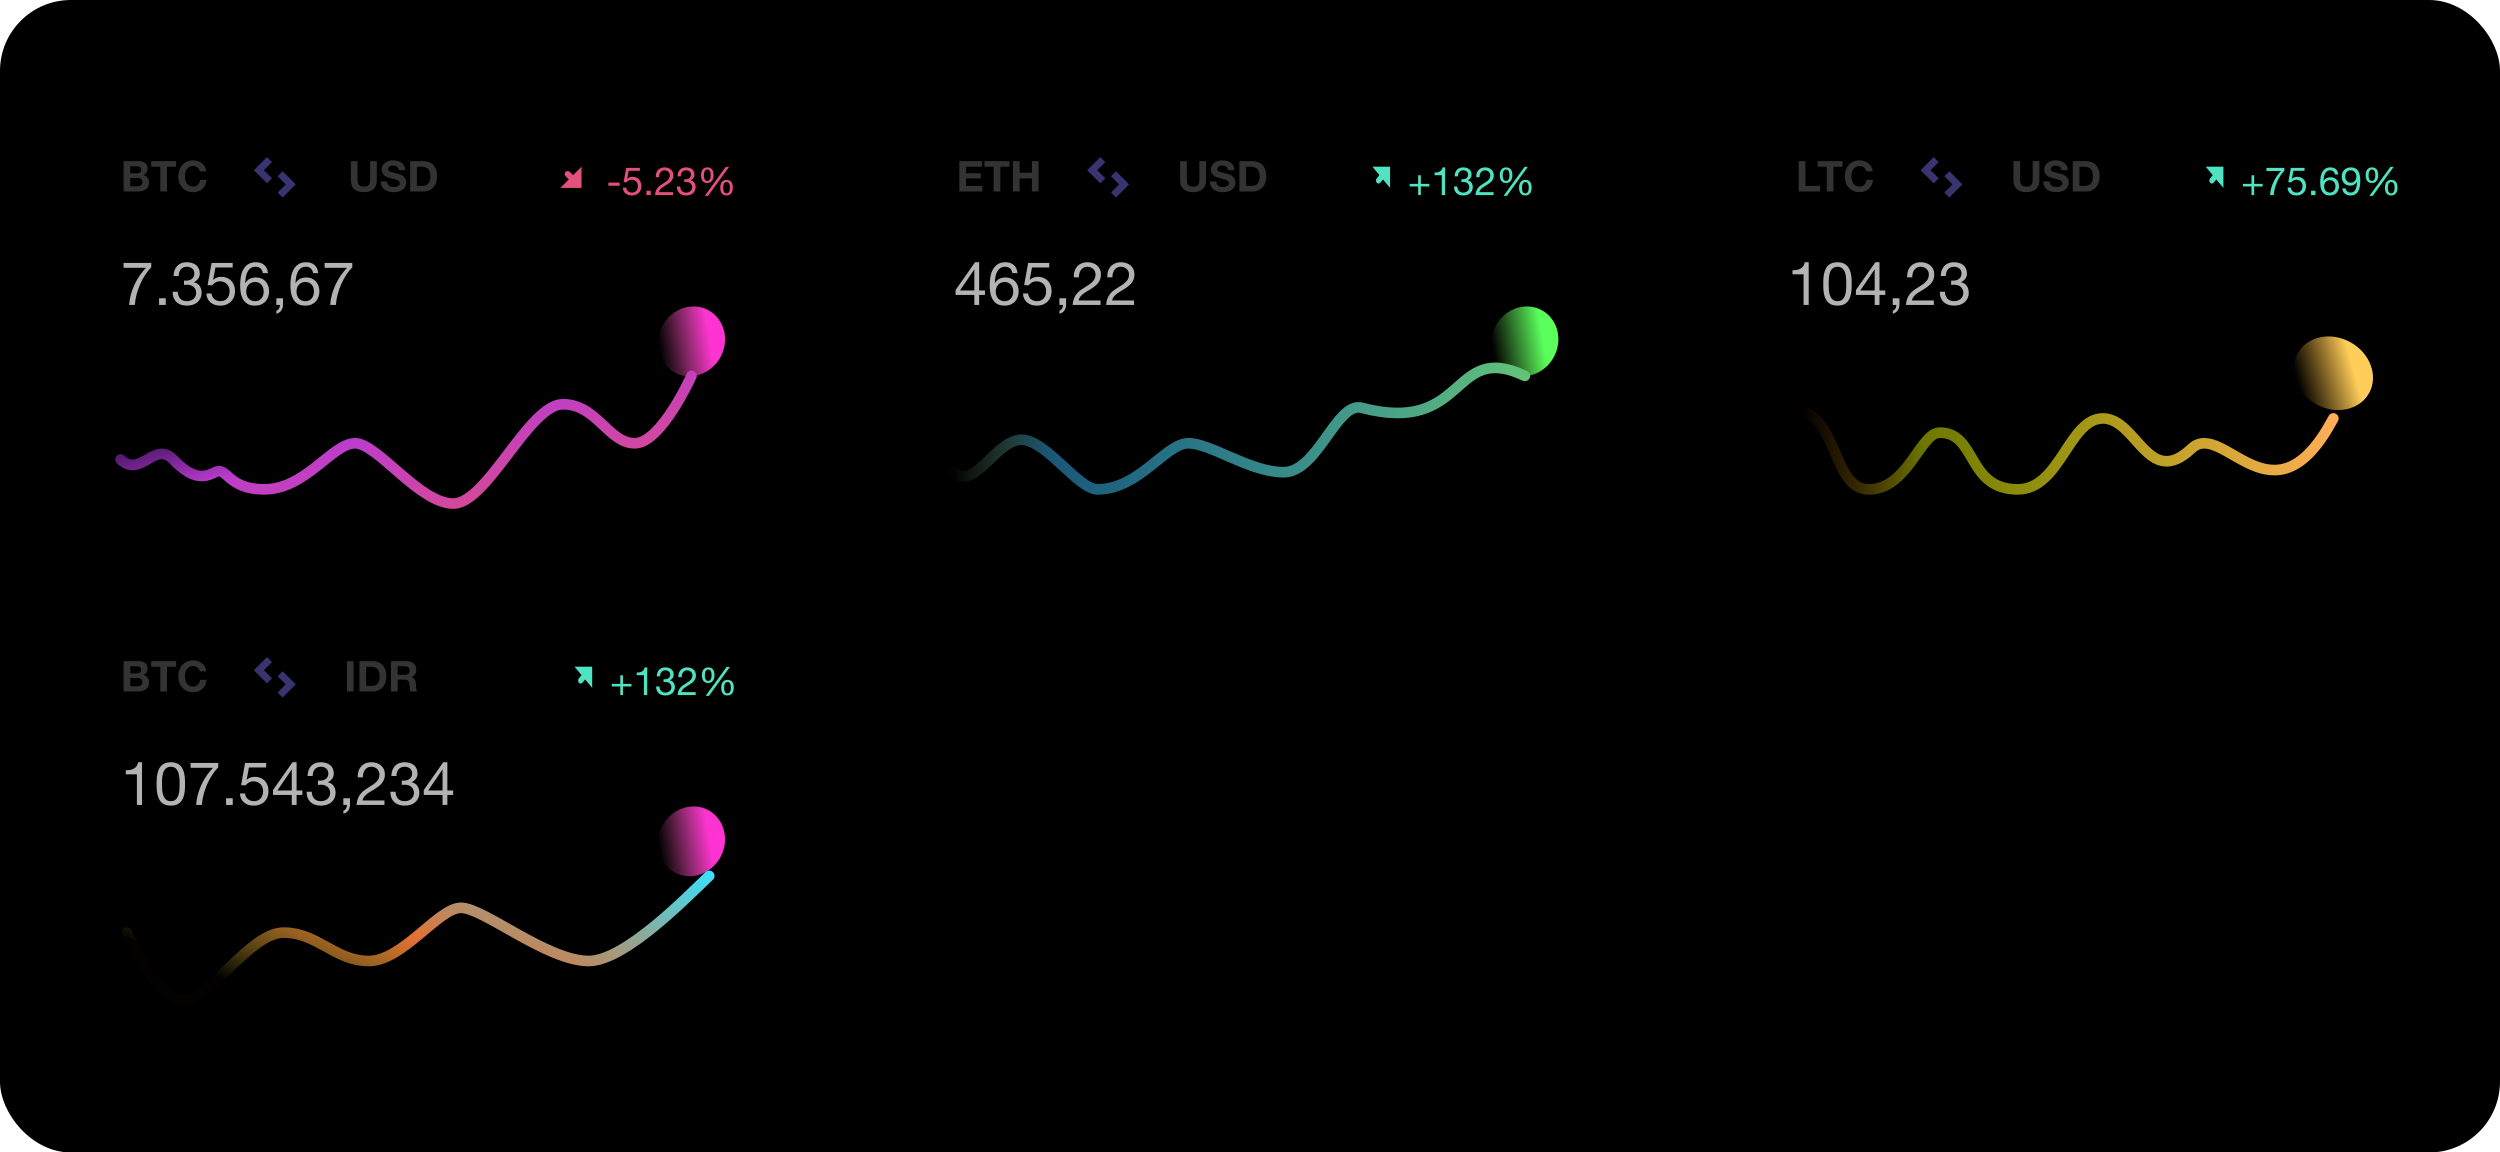 <svg width="705" height="325" viewBox="0 0 705 325" fill="none" xmlns="http://www.w3.org/2000/svg">
<g clip-path="url(#clip0_51_60)">
<rect width="705" height="325" rx="20" fill="black"/>
<path opacity="0.2" d="M36.742 48.9V46.896H38.505C38.673 46.896 38.834 46.912 38.986 46.944C39.145 46.968 39.285 47.016 39.406 47.088C39.526 47.16 39.621 47.26 39.694 47.388C39.766 47.516 39.801 47.68 39.801 47.88C39.801 48.24 39.694 48.5 39.477 48.66C39.261 48.82 38.986 48.9 38.65 48.9H36.742ZM34.858 45.432V54H39.01C39.394 54 39.766 53.952 40.126 53.856C40.493 53.76 40.818 53.612 41.097 53.412C41.386 53.212 41.614 52.956 41.782 52.644C41.95 52.324 42.033 51.948 42.033 51.516C42.033 50.98 41.901 50.524 41.638 50.148C41.382 49.764 40.989 49.496 40.462 49.344C40.846 49.16 41.133 48.924 41.325 48.636C41.526 48.348 41.626 47.988 41.626 47.556C41.626 47.156 41.557 46.82 41.422 46.548C41.294 46.276 41.109 46.06 40.87 45.9C40.63 45.732 40.342 45.612 40.005 45.54C39.669 45.468 39.297 45.432 38.889 45.432H34.858ZM36.742 52.536V50.184H38.794C39.202 50.184 39.529 50.28 39.778 50.472C40.026 50.656 40.15 50.968 40.15 51.408C40.15 51.632 40.109 51.816 40.029 51.96C39.958 52.104 39.858 52.22 39.73 52.308C39.602 52.388 39.453 52.448 39.285 52.488C39.117 52.52 38.941 52.536 38.758 52.536H36.742ZM45.203 47.016V54H47.087V47.016H49.655V45.432H42.635V47.016H45.203ZM56.355 48.312H58.179C58.123 47.816 57.987 47.376 57.771 46.992C57.555 46.608 57.279 46.288 56.943 46.032C56.615 45.768 56.239 45.568 55.815 45.432C55.399 45.296 54.955 45.228 54.483 45.228C53.827 45.228 53.235 45.344 52.707 45.576C52.187 45.808 51.747 46.128 51.387 46.536C51.027 46.944 50.751 47.424 50.559 47.976C50.367 48.52 50.271 49.112 50.271 49.752C50.271 50.376 50.367 50.96 50.559 51.504C50.751 52.04 51.027 52.508 51.387 52.908C51.747 53.308 52.187 53.624 52.707 53.856C53.235 54.08 53.827 54.192 54.483 54.192C55.011 54.192 55.495 54.112 55.935 53.952C56.375 53.792 56.759 53.56 57.087 53.256C57.415 52.952 57.679 52.584 57.879 52.152C58.079 51.72 58.203 51.236 58.251 50.7H56.427C56.355 51.276 56.155 51.74 55.827 52.092C55.507 52.444 55.059 52.62 54.483 52.62C54.059 52.62 53.699 52.54 53.403 52.38C53.107 52.212 52.867 51.992 52.683 51.72C52.499 51.448 52.363 51.144 52.275 50.808C52.195 50.464 52.155 50.112 52.155 49.752C52.155 49.376 52.195 49.012 52.275 48.66C52.363 48.308 52.499 47.996 52.683 47.724C52.867 47.444 53.107 47.224 53.403 47.064C53.699 46.896 54.059 46.812 54.483 46.812C54.715 46.812 54.935 46.852 55.143 46.932C55.359 47.004 55.551 47.108 55.719 47.244C55.887 47.38 56.027 47.54 56.139 47.724C56.251 47.9 56.323 48.096 56.355 48.312Z" fill="white"/>
<path opacity="0.2" d="M106.256 50.76V45.432H104.372V50.76C104.372 51.4 104.244 51.872 103.988 52.176C103.732 52.472 103.268 52.62 102.596 52.62C102.212 52.62 101.904 52.568 101.672 52.464C101.448 52.352 101.272 52.212 101.144 52.044C101.016 51.868 100.932 51.668 100.892 51.444C100.852 51.22 100.832 50.992 100.832 50.76V45.432H98.948V50.76C98.948 51.928 99.264 52.792 99.896 53.352C100.536 53.912 101.436 54.192 102.596 54.192C103.74 54.192 104.636 53.912 105.284 53.352C105.932 52.784 106.256 51.92 106.256 50.76ZM109.162 51.156H107.338C107.33 51.684 107.426 52.14 107.626 52.524C107.826 52.908 108.094 53.224 108.43 53.472C108.774 53.72 109.166 53.9 109.606 54.012C110.054 54.132 110.514 54.192 110.986 54.192C111.57 54.192 112.082 54.124 112.522 53.988C112.97 53.852 113.342 53.664 113.638 53.424C113.942 53.176 114.17 52.884 114.322 52.548C114.474 52.212 114.55 51.848 114.55 51.456C114.55 50.976 114.446 50.584 114.238 50.28C114.038 49.968 113.798 49.72 113.518 49.536C113.238 49.352 112.954 49.22 112.666 49.14C112.386 49.052 112.166 48.992 112.006 48.96C111.47 48.824 111.034 48.712 110.698 48.624C110.37 48.536 110.11 48.448 109.918 48.36C109.734 48.272 109.61 48.176 109.546 48.072C109.482 47.968 109.45 47.832 109.45 47.664C109.45 47.48 109.49 47.328 109.57 47.208C109.65 47.088 109.75 46.988 109.87 46.908C109.998 46.828 110.138 46.772 110.29 46.74C110.442 46.708 110.594 46.692 110.746 46.692C110.978 46.692 111.19 46.712 111.382 46.752C111.582 46.792 111.758 46.86 111.91 46.956C112.062 47.052 112.182 47.184 112.27 47.352C112.366 47.52 112.422 47.732 112.438 47.988H114.262C114.262 47.492 114.166 47.072 113.974 46.728C113.79 46.376 113.538 46.088 113.218 45.864C112.898 45.64 112.53 45.48 112.114 45.384C111.706 45.28 111.278 45.228 110.83 45.228C110.446 45.228 110.062 45.28 109.678 45.384C109.294 45.488 108.95 45.648 108.646 45.864C108.342 46.08 108.094 46.352 107.902 46.68C107.718 47 107.626 47.38 107.626 47.82C107.626 48.212 107.698 48.548 107.842 48.828C107.994 49.1 108.19 49.328 108.43 49.512C108.67 49.696 108.942 49.848 109.246 49.968C109.55 50.08 109.862 50.176 110.182 50.256C110.494 50.344 110.802 50.424 111.106 50.496C111.41 50.568 111.682 50.652 111.922 50.748C112.162 50.844 112.354 50.964 112.498 51.108C112.65 51.252 112.726 51.44 112.726 51.672C112.726 51.888 112.67 52.068 112.558 52.212C112.446 52.348 112.306 52.456 112.138 52.536C111.97 52.616 111.79 52.672 111.598 52.704C111.406 52.728 111.226 52.74 111.058 52.74C110.81 52.74 110.57 52.712 110.338 52.656C110.106 52.592 109.902 52.5 109.726 52.38C109.558 52.252 109.422 52.088 109.318 51.888C109.214 51.688 109.162 51.444 109.162 51.156ZM117.555 52.416V47.016H118.899C119.363 47.016 119.751 47.084 120.063 47.22C120.383 47.348 120.639 47.536 120.831 47.784C121.023 48.032 121.159 48.332 121.239 48.684C121.327 49.028 121.371 49.416 121.371 49.848C121.371 50.32 121.311 50.72 121.191 51.048C121.071 51.376 120.911 51.644 120.711 51.852C120.511 52.052 120.283 52.196 120.027 52.284C119.771 52.372 119.507 52.416 119.235 52.416H117.555ZM115.671 45.432V54H119.367C120.023 54 120.591 53.892 121.071 53.676C121.559 53.452 121.963 53.148 122.283 52.764C122.611 52.38 122.855 51.924 123.015 51.396C123.175 50.868 123.255 50.292 123.255 49.668C123.255 48.956 123.155 48.336 122.955 47.808C122.763 47.28 122.491 46.84 122.139 46.488C121.795 46.136 121.383 45.872 120.903 45.696C120.431 45.52 119.919 45.432 119.367 45.432H115.671Z" fill="white"/>
<path d="M76 51L73 48L76 45" stroke="#37346F" stroke-width="2"/>
<path d="M79 55L82 52L79 49" stroke="#37346F" stroke-width="2"/>
<g filter="url(#filter0_f_51_60)">
<ellipse cx="194.991" cy="96.26" rx="9.31" ry="10" transform="rotate(29 194.991 96.26)" fill="url(#paint0_linear_51_60)"/>
</g>
<g filter="url(#filter1_d_51_60)">
<path d="M195 96C195 96 186.47 115 179.007 115C171.543 115 168.344 104 158.748 104C149.152 104 137.424 132 127.828 132C118.232 132 106.503 115 100.106 115C93.709 115 86.245 128 74.517 128C64.076 128 64.076 121.38 60.656 123.162C57.235 124.944 54.047 124.97 48.821 119.566C43.596 114.162 39.7 124.912 34 119.566" stroke="url(#paint1_linear_51_60)" stroke-width="3" stroke-linecap="round" stroke-linejoin="round"/>
</g>
<path opacity="0.7" d="M42.653 75.392V74.151H34.85V75.511H41.174C40.539 76.18 39.944 76.911 39.389 77.704C38.845 78.497 38.363 79.342 37.944 80.237C37.525 81.121 37.179 82.05 36.907 83.025C36.646 83.988 36.482 84.98 36.414 86H38.029C38.086 85.059 38.244 84.09 38.505 83.093C38.766 82.096 39.1 81.127 39.508 80.186C39.927 79.245 40.403 78.361 40.936 77.534C41.469 76.707 42.041 75.993 42.653 75.392ZM44.857 84.113V86H46.744V84.113H44.857ZM51.884 79.115V80.339C52.156 80.305 52.445 80.288 52.751 80.288C53.113 80.288 53.448 80.339 53.754 80.441C54.071 80.532 54.343 80.679 54.57 80.883C54.796 81.076 54.978 81.319 55.114 81.614C55.25 81.897 55.318 82.226 55.318 82.6C55.318 82.963 55.244 83.291 55.097 83.586C54.961 83.869 54.774 84.113 54.536 84.317C54.298 84.51 54.02 84.663 53.703 84.776C53.385 84.878 53.051 84.929 52.7 84.929C51.872 84.929 51.243 84.685 50.813 84.198C50.382 83.699 50.155 83.059 50.133 82.277H48.688C48.676 82.9 48.761 83.456 48.943 83.943C49.135 84.43 49.407 84.844 49.759 85.184C50.11 85.513 50.535 85.762 51.034 85.932C51.532 86.102 52.088 86.187 52.7 86.187C53.266 86.187 53.799 86.113 54.298 85.966C54.808 85.807 55.25 85.575 55.624 85.269C55.998 84.963 56.292 84.583 56.508 84.13C56.734 83.665 56.848 83.133 56.848 82.532C56.848 81.807 56.666 81.178 56.304 80.645C55.952 80.112 55.408 79.767 54.672 79.608V79.574C55.148 79.359 55.544 79.041 55.862 78.622C56.179 78.203 56.338 77.721 56.338 77.177C56.338 76.622 56.241 76.14 56.049 75.732C55.867 75.324 55.612 74.99 55.284 74.729C54.955 74.468 54.564 74.276 54.111 74.151C53.669 74.015 53.187 73.947 52.666 73.947C52.065 73.947 51.532 74.043 51.068 74.236C50.614 74.429 50.235 74.695 49.929 75.035C49.623 75.375 49.385 75.783 49.215 76.259C49.056 76.735 48.965 77.262 48.943 77.84H50.388C50.388 77.489 50.433 77.154 50.524 76.837C50.614 76.52 50.75 76.242 50.932 76.004C51.124 75.766 51.362 75.579 51.646 75.443C51.94 75.296 52.28 75.222 52.666 75.222C53.278 75.222 53.788 75.386 54.196 75.715C54.604 76.032 54.808 76.514 54.808 77.16C54.808 77.477 54.745 77.761 54.621 78.01C54.496 78.259 54.326 78.469 54.111 78.639C53.907 78.798 53.663 78.922 53.38 79.013C53.108 79.092 52.819 79.132 52.513 79.132H52.207C52.15 79.132 52.093 79.132 52.037 79.132C51.991 79.132 51.94 79.126 51.884 79.115ZM65.614 75.426V74.151H59.664L58.542 80.407L59.783 80.475C60.066 80.135 60.389 79.863 60.752 79.659C61.126 79.444 61.551 79.336 62.027 79.336C62.435 79.336 62.803 79.404 63.132 79.54C63.472 79.676 63.761 79.869 63.999 80.118C64.237 80.356 64.418 80.645 64.543 80.985C64.679 81.314 64.747 81.676 64.747 82.073C64.747 82.549 64.679 82.968 64.543 83.331C64.407 83.682 64.22 83.977 63.982 84.215C63.755 84.453 63.483 84.634 63.166 84.759C62.86 84.872 62.537 84.929 62.197 84.929C61.834 84.929 61.5 84.878 61.194 84.776C60.899 84.663 60.639 84.51 60.412 84.317C60.197 84.113 60.021 83.881 59.885 83.62C59.76 83.348 59.687 83.059 59.664 82.753H58.219C58.23 83.297 58.338 83.784 58.542 84.215C58.746 84.646 59.024 85.008 59.375 85.303C59.726 85.586 60.129 85.807 60.582 85.966C61.047 86.113 61.54 86.187 62.061 86.187C62.764 86.187 63.376 86.079 63.897 85.864C64.43 85.637 64.872 85.337 65.223 84.963C65.574 84.589 65.835 84.164 66.005 83.688C66.186 83.201 66.277 82.702 66.277 82.192C66.277 81.501 66.175 80.9 65.971 80.39C65.767 79.869 65.489 79.438 65.138 79.098C64.787 78.747 64.373 78.486 63.897 78.316C63.421 78.146 62.917 78.061 62.384 78.061C61.976 78.061 61.562 78.135 61.143 78.282C60.735 78.418 60.401 78.633 60.14 78.928L60.106 78.894L60.752 75.426H65.614ZM74.108 77.024H75.553C75.463 76.027 75.123 75.267 74.533 74.746C73.944 74.213 73.151 73.947 72.153 73.947C71.292 73.947 70.578 74.128 70.011 74.491C69.445 74.854 68.991 75.335 68.651 75.936C68.311 76.537 68.068 77.228 67.92 78.01C67.784 78.781 67.716 79.58 67.716 80.407C67.716 81.042 67.762 81.699 67.852 82.379C67.954 83.059 68.153 83.682 68.447 84.249C68.742 84.816 69.161 85.28 69.705 85.643C70.249 86.006 70.969 86.187 71.864 86.187C72.624 86.187 73.258 86.062 73.768 85.813C74.29 85.552 74.703 85.229 75.009 84.844C75.327 84.447 75.553 84.011 75.689 83.535C75.825 83.059 75.893 82.6 75.893 82.158C75.893 81.603 75.808 81.087 75.638 80.611C75.468 80.135 75.225 79.721 74.907 79.37C74.601 79.019 74.216 78.747 73.751 78.554C73.298 78.35 72.782 78.248 72.204 78.248C71.547 78.248 70.963 78.373 70.453 78.622C69.955 78.871 69.535 79.274 69.195 79.829L69.161 79.795C69.173 79.33 69.218 78.832 69.297 78.299C69.377 77.766 69.518 77.273 69.722 76.82C69.938 76.355 70.232 75.976 70.606 75.681C70.98 75.375 71.473 75.222 72.085 75.222C72.663 75.222 73.128 75.386 73.479 75.715C73.831 76.044 74.04 76.48 74.108 77.024ZM71.932 79.523C72.34 79.523 72.697 79.597 73.003 79.744C73.309 79.891 73.564 80.09 73.768 80.339C73.972 80.577 74.12 80.866 74.21 81.206C74.312 81.535 74.363 81.886 74.363 82.26C74.363 82.611 74.307 82.951 74.193 83.28C74.091 83.597 73.938 83.881 73.734 84.13C73.53 84.379 73.275 84.578 72.969 84.725C72.675 84.861 72.329 84.929 71.932 84.929C71.536 84.929 71.179 84.861 70.861 84.725C70.555 84.578 70.295 84.385 70.079 84.147C69.875 83.909 69.717 83.626 69.603 83.297C69.49 82.968 69.433 82.617 69.433 82.243C69.433 81.869 69.484 81.518 69.586 81.189C69.7 80.849 69.864 80.56 70.079 80.322C70.295 80.073 70.555 79.88 70.861 79.744C71.167 79.597 71.524 79.523 71.932 79.523ZM77.928 84.113V86H78.931C78.942 86.136 78.931 86.283 78.897 86.442C78.874 86.601 78.823 86.754 78.744 86.901C78.664 87.06 78.557 87.201 78.421 87.326C78.296 87.462 78.137 87.564 77.945 87.632V88.482C78.602 88.289 79.078 87.961 79.373 87.496C79.667 87.031 79.815 86.476 79.815 85.83V84.113H77.928ZM88.286 77.024H89.731C89.64 76.027 89.3 75.267 88.711 74.746C88.122 74.213 87.328 73.947 86.331 73.947C85.47 73.947 84.756 74.128 84.189 74.491C83.622 74.854 83.169 75.335 82.829 75.936C82.489 76.537 82.245 77.228 82.098 78.01C81.962 78.781 81.894 79.58 81.894 80.407C81.894 81.042 81.939 81.699 82.03 82.379C82.132 83.059 82.33 83.682 82.625 84.249C82.92 84.816 83.339 85.28 83.883 85.643C84.427 86.006 85.147 86.187 86.042 86.187C86.801 86.187 87.436 86.062 87.946 85.813C88.467 85.552 88.881 85.229 89.187 84.844C89.504 84.447 89.731 84.011 89.867 83.535C90.003 83.059 90.071 82.6 90.071 82.158C90.071 81.603 89.986 81.087 89.816 80.611C89.646 80.135 89.402 79.721 89.085 79.37C88.779 79.019 88.394 78.747 87.929 78.554C87.476 78.35 86.96 78.248 86.382 78.248C85.725 78.248 85.141 78.373 84.631 78.622C84.132 78.871 83.713 79.274 83.373 79.829L83.339 79.795C83.35 79.33 83.396 78.832 83.475 78.299C83.554 77.766 83.696 77.273 83.9 76.82C84.115 76.355 84.41 75.976 84.784 75.681C85.158 75.375 85.651 75.222 86.263 75.222C86.841 75.222 87.306 75.386 87.657 75.715C88.008 76.044 88.218 76.48 88.286 77.024ZM86.11 79.523C86.518 79.523 86.875 79.597 87.181 79.744C87.487 79.891 87.742 80.09 87.946 80.339C88.15 80.577 88.297 80.866 88.388 81.206C88.49 81.535 88.541 81.886 88.541 82.26C88.541 82.611 88.484 82.951 88.371 83.28C88.269 83.597 88.116 83.881 87.912 84.13C87.708 84.379 87.453 84.578 87.147 84.725C86.852 84.861 86.507 84.929 86.11 84.929C85.713 84.929 85.356 84.861 85.039 84.725C84.733 84.578 84.472 84.385 84.257 84.147C84.053 83.909 83.894 83.626 83.781 83.297C83.668 82.968 83.611 82.617 83.611 82.243C83.611 81.869 83.662 81.518 83.764 81.189C83.877 80.849 84.042 80.56 84.257 80.322C84.472 80.073 84.733 79.88 85.039 79.744C85.345 79.597 85.702 79.523 86.11 79.523ZM99.347 75.392V74.151H91.544V75.511H97.868C97.234 76.18 96.639 76.911 96.083 77.704C95.539 78.497 95.058 79.342 94.638 80.237C94.219 81.121 93.873 82.05 93.601 83.025C93.341 83.988 93.176 84.98 93.108 86H94.723C94.78 85.059 94.939 84.09 95.199 83.093C95.46 82.096 95.794 81.127 96.202 80.186C96.622 79.245 97.098 78.361 97.63 77.534C98.163 76.707 98.735 75.993 99.347 75.392Z" fill="white"/>
<path d="M171.55 51.502V52.382H174.729V51.502H171.55ZM180.445 48.158V47.333H176.595L175.869 51.381L176.672 51.425C176.856 51.205 177.065 51.029 177.299 50.897C177.541 50.758 177.816 50.688 178.124 50.688C178.388 50.688 178.627 50.732 178.839 50.82C179.059 50.908 179.246 51.033 179.4 51.194C179.554 51.348 179.672 51.535 179.752 51.755C179.84 51.968 179.884 52.202 179.884 52.459C179.884 52.767 179.84 53.038 179.752 53.273C179.664 53.5 179.543 53.691 179.389 53.845C179.243 53.999 179.067 54.116 178.861 54.197C178.663 54.27 178.454 54.307 178.234 54.307C178 54.307 177.783 54.274 177.585 54.208C177.395 54.135 177.226 54.036 177.079 53.911C176.94 53.779 176.826 53.629 176.738 53.46C176.658 53.284 176.61 53.097 176.595 52.899H175.66C175.668 53.251 175.737 53.566 175.869 53.845C176.001 54.124 176.181 54.358 176.408 54.549C176.636 54.732 176.896 54.875 177.189 54.978C177.49 55.073 177.809 55.121 178.146 55.121C178.601 55.121 178.997 55.051 179.334 54.912C179.679 54.765 179.965 54.571 180.192 54.329C180.42 54.087 180.588 53.812 180.698 53.504C180.816 53.189 180.874 52.866 180.874 52.536C180.874 52.089 180.808 51.7 180.676 51.37C180.544 51.033 180.365 50.754 180.137 50.534C179.91 50.307 179.642 50.138 179.334 50.028C179.026 49.918 178.7 49.863 178.355 49.863C178.091 49.863 177.824 49.911 177.552 50.006C177.288 50.094 177.072 50.233 176.903 50.424L176.881 50.402L177.299 48.158H180.445ZM182.301 53.779V55H183.522V53.779H182.301ZM184.933 49.962H185.868C185.861 49.727 185.883 49.496 185.934 49.269C185.993 49.034 186.085 48.825 186.209 48.642C186.334 48.459 186.492 48.312 186.682 48.202C186.88 48.085 187.115 48.026 187.386 48.026C187.592 48.026 187.786 48.059 187.969 48.125C188.153 48.191 188.31 48.286 188.442 48.411C188.582 48.536 188.692 48.686 188.772 48.862C188.853 49.031 188.893 49.221 188.893 49.434C188.893 49.705 188.849 49.944 188.761 50.149C188.681 50.354 188.556 50.545 188.387 50.721C188.226 50.897 188.021 51.073 187.771 51.249C187.522 51.418 187.232 51.605 186.902 51.81C186.631 51.971 186.371 52.144 186.121 52.327C185.872 52.51 185.648 52.723 185.45 52.965C185.252 53.207 185.087 53.493 184.955 53.823C184.831 54.146 184.75 54.538 184.713 55H189.806V54.175H185.802C185.846 53.933 185.938 53.72 186.077 53.537C186.224 53.346 186.396 53.17 186.594 53.009C186.8 52.848 187.023 52.697 187.265 52.558C187.507 52.411 187.749 52.265 187.991 52.118C188.233 51.964 188.468 51.803 188.695 51.634C188.923 51.465 189.124 51.278 189.3 51.073C189.476 50.86 189.616 50.622 189.718 50.358C189.828 50.094 189.883 49.79 189.883 49.445C189.883 49.078 189.817 48.756 189.685 48.477C189.561 48.198 189.388 47.967 189.168 47.784C188.948 47.593 188.688 47.45 188.387 47.355C188.094 47.252 187.779 47.201 187.441 47.201C187.031 47.201 186.664 47.271 186.341 47.41C186.019 47.549 185.747 47.744 185.527 47.993C185.315 48.235 185.157 48.525 185.054 48.862C184.952 49.199 184.911 49.566 184.933 49.962ZM192.96 50.545V51.337C193.136 51.315 193.323 51.304 193.521 51.304C193.755 51.304 193.972 51.337 194.17 51.403C194.375 51.462 194.551 51.557 194.698 51.689C194.844 51.814 194.962 51.971 195.05 52.162C195.138 52.345 195.182 52.558 195.182 52.8C195.182 53.035 195.134 53.247 195.039 53.438C194.951 53.621 194.83 53.779 194.676 53.911C194.522 54.036 194.342 54.135 194.137 54.208C193.931 54.274 193.715 54.307 193.488 54.307C192.952 54.307 192.545 54.149 192.267 53.834C191.988 53.511 191.841 53.097 191.827 52.591H190.892C190.884 52.994 190.939 53.354 191.057 53.669C191.181 53.984 191.357 54.252 191.585 54.472C191.812 54.685 192.087 54.846 192.41 54.956C192.732 55.066 193.092 55.121 193.488 55.121C193.854 55.121 194.199 55.073 194.522 54.978C194.852 54.875 195.138 54.725 195.38 54.527C195.622 54.329 195.812 54.083 195.952 53.79C196.098 53.489 196.172 53.145 196.172 52.756C196.172 52.287 196.054 51.88 195.82 51.535C195.592 51.19 195.24 50.967 194.764 50.864V50.842C195.072 50.703 195.328 50.497 195.534 50.226C195.739 49.955 195.842 49.643 195.842 49.291C195.842 48.932 195.779 48.62 195.655 48.356C195.537 48.092 195.372 47.876 195.16 47.707C194.947 47.538 194.694 47.414 194.401 47.333C194.115 47.245 193.803 47.201 193.466 47.201C193.077 47.201 192.732 47.263 192.432 47.388C192.138 47.513 191.893 47.685 191.695 47.905C191.497 48.125 191.343 48.389 191.233 48.697C191.13 49.005 191.071 49.346 191.057 49.72H191.992C191.992 49.493 192.021 49.276 192.08 49.071C192.138 48.866 192.226 48.686 192.344 48.532C192.468 48.378 192.622 48.257 192.806 48.169C192.996 48.074 193.216 48.026 193.466 48.026C193.862 48.026 194.192 48.132 194.456 48.345C194.72 48.55 194.852 48.862 194.852 49.28C194.852 49.485 194.811 49.669 194.731 49.83C194.65 49.991 194.54 50.127 194.401 50.237C194.269 50.34 194.111 50.42 193.928 50.479C193.752 50.53 193.565 50.556 193.367 50.556H193.169C193.132 50.556 193.095 50.556 193.059 50.556C193.029 50.556 192.996 50.552 192.96 50.545ZM198.511 49.412C198.511 49.243 198.522 49.067 198.544 48.884C198.566 48.693 198.61 48.521 198.676 48.367C198.749 48.206 198.848 48.074 198.973 47.971C199.097 47.861 199.262 47.806 199.468 47.806C199.68 47.806 199.845 47.861 199.963 47.971C200.087 48.074 200.183 48.206 200.249 48.367C200.315 48.521 200.355 48.693 200.37 48.884C200.392 49.067 200.403 49.24 200.403 49.401C200.403 49.57 200.392 49.749 200.37 49.94C200.348 50.131 200.3 50.307 200.227 50.468C200.161 50.622 200.065 50.75 199.941 50.853C199.816 50.956 199.647 51.007 199.435 51.007C199.229 51.007 199.064 50.956 198.94 50.853C198.822 50.743 198.731 50.611 198.665 50.457C198.599 50.296 198.555 50.123 198.533 49.94C198.518 49.749 198.511 49.573 198.511 49.412ZM197.686 49.434C197.686 49.735 197.715 50.017 197.774 50.281C197.84 50.545 197.942 50.776 198.082 50.974C198.221 51.172 198.404 51.33 198.632 51.447C198.859 51.557 199.138 51.612 199.468 51.612C199.79 51.612 200.062 51.55 200.282 51.425C200.502 51.3 200.681 51.139 200.821 50.941C200.967 50.736 201.07 50.501 201.129 50.237C201.195 49.966 201.228 49.687 201.228 49.401C201.228 49.1 201.198 48.818 201.14 48.554C201.088 48.283 200.993 48.048 200.854 47.85C200.722 47.652 200.542 47.494 200.315 47.377C200.095 47.26 199.812 47.201 199.468 47.201C199.13 47.201 198.848 47.263 198.621 47.388C198.393 47.505 198.21 47.667 198.071 47.872C197.931 48.077 197.832 48.316 197.774 48.587C197.715 48.851 197.686 49.133 197.686 49.434ZM203.945 52.932C203.945 52.763 203.956 52.587 203.978 52.404C204 52.213 204.044 52.041 204.11 51.887C204.183 51.726 204.282 51.594 204.407 51.491C204.531 51.381 204.696 51.326 204.902 51.326C205.114 51.326 205.279 51.381 205.397 51.491C205.521 51.594 205.617 51.726 205.683 51.887C205.749 52.041 205.789 52.213 205.804 52.404C205.826 52.587 205.837 52.76 205.837 52.921C205.837 53.09 205.826 53.269 205.804 53.46C205.782 53.651 205.734 53.827 205.661 53.988C205.595 54.142 205.499 54.27 205.375 54.373C205.25 54.476 205.081 54.527 204.869 54.527C204.663 54.527 204.498 54.476 204.374 54.373C204.256 54.263 204.165 54.131 204.099 53.977C204.033 53.816 203.989 53.643 203.967 53.46C203.952 53.269 203.945 53.093 203.945 52.932ZM203.12 52.954C203.12 53.255 203.149 53.537 203.208 53.801C203.274 54.065 203.376 54.296 203.516 54.494C203.655 54.685 203.838 54.839 204.066 54.956C204.293 55.066 204.572 55.121 204.902 55.121C205.224 55.121 205.496 55.062 205.716 54.945C205.936 54.82 206.115 54.659 206.255 54.461C206.401 54.256 206.504 54.021 206.563 53.757C206.629 53.486 206.662 53.207 206.662 52.921C206.662 52.62 206.632 52.338 206.574 52.074C206.522 51.803 206.427 51.568 206.288 51.37C206.156 51.172 205.976 51.014 205.749 50.897C205.529 50.78 205.246 50.721 204.902 50.721C204.564 50.721 204.282 50.783 204.055 50.908C203.827 51.025 203.644 51.187 203.505 51.392C203.365 51.597 203.266 51.836 203.208 52.107C203.149 52.371 203.12 52.653 203.12 52.954ZM204.66 47.058L198.742 55.231H199.688L205.595 47.058H204.66Z" fill="#E3507A"/>
<path d="M161.606 49.394L160.697 48.485C160.362 48.15 159.82 48.15 159.485 48.485C159.15 48.819 159.15 49.362 159.485 49.697L160.394 50.606L158 53H164V47L161.606 49.394Z" fill="#E3507A"/>
<path opacity="0.2" d="M270.526 45.432V54H277.03V52.416H272.41V50.316H276.562V48.852H272.41V47.016H276.934V45.432H270.526ZM280.203 47.016V54H282.087V47.016H284.655V45.432H277.635V47.016H280.203ZM285.643 45.432V54H287.527V50.304H290.995V54H292.879V45.432H290.995V48.72H287.527V45.432H285.643Z" fill="white"/>
<path opacity="0.2" d="M340.1 50.76V45.432H338.216V50.76C338.216 51.4 338.088 51.872 337.832 52.176C337.576 52.472 337.112 52.62 336.44 52.62C336.056 52.62 335.748 52.568 335.516 52.464C335.292 52.352 335.116 52.212 334.988 52.044C334.86 51.868 334.776 51.668 334.736 51.444C334.696 51.22 334.676 50.992 334.676 50.76V45.432H332.792V50.76C332.792 51.928 333.108 52.792 333.74 53.352C334.38 53.912 335.28 54.192 336.44 54.192C337.584 54.192 338.48 53.912 339.128 53.352C339.776 52.784 340.1 51.92 340.1 50.76ZM343.007 51.156H341.183C341.175 51.684 341.271 52.14 341.471 52.524C341.671 52.908 341.939 53.224 342.275 53.472C342.619 53.72 343.011 53.9 343.451 54.012C343.899 54.132 344.359 54.192 344.831 54.192C345.415 54.192 345.927 54.124 346.367 53.988C346.815 53.852 347.187 53.664 347.483 53.424C347.787 53.176 348.015 52.884 348.167 52.548C348.319 52.212 348.395 51.848 348.395 51.456C348.395 50.976 348.291 50.584 348.083 50.28C347.883 49.968 347.643 49.72 347.363 49.536C347.083 49.352 346.799 49.22 346.511 49.14C346.231 49.052 346.011 48.992 345.851 48.96C345.315 48.824 344.879 48.712 344.543 48.624C344.215 48.536 343.955 48.448 343.763 48.36C343.579 48.272 343.455 48.176 343.391 48.072C343.327 47.968 343.295 47.832 343.295 47.664C343.295 47.48 343.335 47.328 343.415 47.208C343.495 47.088 343.595 46.988 343.715 46.908C343.843 46.828 343.983 46.772 344.135 46.74C344.287 46.708 344.439 46.692 344.591 46.692C344.823 46.692 345.035 46.712 345.227 46.752C345.427 46.792 345.603 46.86 345.755 46.956C345.907 47.052 346.027 47.184 346.115 47.352C346.211 47.52 346.267 47.732 346.283 47.988H348.107C348.107 47.492 348.011 47.072 347.819 46.728C347.635 46.376 347.383 46.088 347.063 45.864C346.743 45.64 346.375 45.48 345.959 45.384C345.551 45.28 345.123 45.228 344.675 45.228C344.291 45.228 343.907 45.28 343.523 45.384C343.139 45.488 342.795 45.648 342.491 45.864C342.187 46.08 341.939 46.352 341.747 46.68C341.563 47 341.471 47.38 341.471 47.82C341.471 48.212 341.543 48.548 341.687 48.828C341.839 49.1 342.035 49.328 342.275 49.512C342.515 49.696 342.787 49.848 343.091 49.968C343.395 50.08 343.707 50.176 344.027 50.256C344.339 50.344 344.647 50.424 344.951 50.496C345.255 50.568 345.527 50.652 345.767 50.748C346.007 50.844 346.199 50.964 346.343 51.108C346.495 51.252 346.571 51.44 346.571 51.672C346.571 51.888 346.515 52.068 346.403 52.212C346.291 52.348 346.151 52.456 345.983 52.536C345.815 52.616 345.635 52.672 345.443 52.704C345.251 52.728 345.071 52.74 344.903 52.74C344.655 52.74 344.415 52.712 344.183 52.656C343.951 52.592 343.747 52.5 343.571 52.38C343.403 52.252 343.267 52.088 343.163 51.888C343.059 51.688 343.007 51.444 343.007 51.156ZM351.4 52.416V47.016H352.744C353.208 47.016 353.596 47.084 353.908 47.22C354.228 47.348 354.484 47.536 354.676 47.784C354.868 48.032 355.004 48.332 355.084 48.684C355.172 49.028 355.216 49.416 355.216 49.848C355.216 50.32 355.156 50.72 355.036 51.048C354.916 51.376 354.756 51.644 354.556 51.852C354.356 52.052 354.128 52.196 353.872 52.284C353.616 52.372 353.352 52.416 353.08 52.416H351.4ZM349.516 45.432V54H353.212C353.868 54 354.436 53.892 354.916 53.676C355.404 53.452 355.808 53.148 356.128 52.764C356.456 52.38 356.7 51.924 356.86 51.396C357.02 50.868 357.1 50.292 357.1 49.668C357.1 48.956 357 48.336 356.8 47.808C356.608 47.28 356.336 46.84 355.984 46.488C355.64 46.136 355.227 45.872 354.747 45.696C354.276 45.52 353.764 45.432 353.212 45.432H349.516Z" fill="white"/>
<path d="M311 51L308 48L311 45" stroke="#37346F" stroke-width="2"/>
<path d="M314 55L317 52L314 49" stroke="#37346F" stroke-width="2"/>
<g filter="url(#filter2_f_51_60)">
<ellipse cx="429.991" cy="96.26" rx="9.31" ry="10" transform="rotate(29 429.991 96.26)" fill="url(#paint2_linear_51_60)"/>
</g>
<g filter="url(#filter3_d_51_60)">
<path d="M430 96C409 86 414 112.869 384 105C376.937 103.147 371.596 123.162 362 123.162C352.404 123.162 341.503 115 335.106 115C328.709 115 321.245 128 309.517 128C304 128 295 114 288 114C281 114 274.701 128.509 269 123.162" stroke="url(#paint3_linear_51_60)" stroke-width="3" stroke-linecap="round" stroke-linejoin="round"/>
</g>
<path opacity="0.7" d="M274.763 81.903H270.717L274.729 76.004H274.763V81.903ZM276.123 81.903V73.947H274.967L269.476 81.784V83.178H274.763V86H276.123V83.178H277.755V81.903H276.123ZM285.484 77.024H286.929C286.839 76.027 286.499 75.267 285.909 74.746C285.32 74.213 284.527 73.947 283.529 73.947C282.668 73.947 281.954 74.128 281.387 74.491C280.821 74.854 280.367 75.335 280.027 75.936C279.687 76.537 279.444 77.228 279.296 78.01C279.16 78.781 279.092 79.58 279.092 80.407C279.092 81.042 279.138 81.699 279.228 82.379C279.33 83.059 279.529 83.682 279.823 84.249C280.118 84.816 280.537 85.28 281.081 85.643C281.625 86.006 282.345 86.187 283.24 86.187C284 86.187 284.634 86.062 285.144 85.813C285.666 85.552 286.079 85.229 286.385 84.844C286.703 84.447 286.929 84.011 287.065 83.535C287.201 83.059 287.269 82.6 287.269 82.158C287.269 81.603 287.184 81.087 287.014 80.611C286.844 80.135 286.601 79.721 286.283 79.37C285.977 79.019 285.592 78.747 285.127 78.554C284.674 78.35 284.158 78.248 283.58 78.248C282.923 78.248 282.339 78.373 281.829 78.622C281.331 78.871 280.911 79.274 280.571 79.829L280.537 79.795C280.549 79.33 280.594 78.832 280.673 78.299C280.753 77.766 280.894 77.273 281.098 76.82C281.314 76.355 281.608 75.976 281.982 75.681C282.356 75.375 282.849 75.222 283.461 75.222C284.039 75.222 284.504 75.386 284.855 75.715C285.207 76.044 285.416 76.48 285.484 77.024ZM283.308 79.523C283.716 79.523 284.073 79.597 284.379 79.744C284.685 79.891 284.94 80.09 285.144 80.339C285.348 80.577 285.496 80.866 285.586 81.206C285.688 81.535 285.739 81.886 285.739 82.26C285.739 82.611 285.683 82.951 285.569 83.28C285.467 83.597 285.314 83.881 285.11 84.13C284.906 84.379 284.651 84.578 284.345 84.725C284.051 84.861 283.705 84.929 283.308 84.929C282.912 84.929 282.555 84.861 282.237 84.725C281.931 84.578 281.671 84.385 281.455 84.147C281.251 83.909 281.093 83.626 280.979 83.297C280.866 82.968 280.809 82.617 280.809 82.243C280.809 81.869 280.86 81.518 280.962 81.189C281.076 80.849 281.24 80.56 281.455 80.322C281.671 80.073 281.931 79.88 282.237 79.744C282.543 79.597 282.9 79.523 283.308 79.523ZM295.883 75.426V74.151H289.933L288.811 80.407L290.052 80.475C290.335 80.135 290.658 79.863 291.021 79.659C291.395 79.444 291.82 79.336 292.296 79.336C292.704 79.336 293.072 79.404 293.401 79.54C293.741 79.676 294.03 79.869 294.268 80.118C294.506 80.356 294.687 80.645 294.812 80.985C294.948 81.314 295.016 81.676 295.016 82.073C295.016 82.549 294.948 82.968 294.812 83.331C294.676 83.682 294.489 83.977 294.251 84.215C294.024 84.453 293.752 84.634 293.435 84.759C293.129 84.872 292.806 84.929 292.466 84.929C292.103 84.929 291.769 84.878 291.463 84.776C291.168 84.663 290.907 84.51 290.681 84.317C290.465 84.113 290.29 83.881 290.154 83.62C290.029 83.348 289.955 83.059 289.933 82.753H288.488C288.499 83.297 288.607 83.784 288.811 84.215C289.015 84.646 289.292 85.008 289.644 85.303C289.995 85.586 290.397 85.807 290.851 85.966C291.315 86.113 291.808 86.187 292.33 86.187C293.032 86.187 293.644 86.079 294.166 85.864C294.698 85.637 295.14 85.337 295.492 84.963C295.843 84.589 296.104 84.164 296.274 83.688C296.455 83.201 296.546 82.702 296.546 82.192C296.546 81.501 296.444 80.9 296.24 80.39C296.036 79.869 295.758 79.438 295.407 79.098C295.055 78.747 294.642 78.486 294.166 78.316C293.69 78.146 293.185 78.061 292.653 78.061C292.245 78.061 291.831 78.135 291.412 78.282C291.004 78.418 290.669 78.633 290.409 78.928L290.375 78.894L291.021 75.426H295.883ZM298.75 84.113V86H299.753C299.764 86.136 299.753 86.283 299.719 86.442C299.696 86.601 299.645 86.754 299.566 86.901C299.487 87.06 299.379 87.201 299.243 87.326C299.118 87.462 298.96 87.564 298.767 87.632V88.482C299.424 88.289 299.9 87.961 300.195 87.496C300.49 87.031 300.637 86.476 300.637 85.83V84.113H298.75ZM302.818 78.214H304.263C304.252 77.851 304.286 77.494 304.365 77.143C304.456 76.78 304.598 76.457 304.79 76.174C304.983 75.891 305.227 75.664 305.521 75.494C305.827 75.313 306.19 75.222 306.609 75.222C306.927 75.222 307.227 75.273 307.51 75.375C307.794 75.477 308.037 75.624 308.241 75.817C308.457 76.01 308.627 76.242 308.751 76.514C308.876 76.775 308.938 77.069 308.938 77.398C308.938 77.817 308.87 78.186 308.734 78.503C308.61 78.82 308.417 79.115 308.156 79.387C307.907 79.659 307.59 79.931 307.204 80.203C306.819 80.464 306.371 80.753 305.861 81.07C305.442 81.319 305.04 81.586 304.654 81.869C304.269 82.152 303.923 82.481 303.617 82.855C303.311 83.229 303.056 83.671 302.852 84.181C302.66 84.68 302.535 85.286 302.478 86H310.349V84.725H304.161C304.229 84.351 304.371 84.022 304.586 83.739C304.813 83.444 305.079 83.172 305.385 82.923C305.703 82.674 306.048 82.441 306.422 82.226C306.796 81.999 307.17 81.773 307.544 81.546C307.918 81.308 308.281 81.059 308.632 80.798C308.984 80.537 309.295 80.248 309.567 79.931C309.839 79.602 310.055 79.234 310.213 78.826C310.383 78.418 310.468 77.948 310.468 77.415C310.468 76.848 310.366 76.35 310.162 75.919C309.97 75.488 309.703 75.131 309.363 74.848C309.023 74.553 308.621 74.332 308.156 74.185C307.703 74.026 307.216 73.947 306.694 73.947C306.06 73.947 305.493 74.055 304.994 74.27C304.496 74.485 304.076 74.786 303.736 75.171C303.408 75.545 303.164 75.993 303.005 76.514C302.847 77.035 302.784 77.602 302.818 78.214ZM312.265 78.214H313.71C313.698 77.851 313.732 77.494 313.812 77.143C313.902 76.78 314.044 76.457 314.237 76.174C314.429 75.891 314.673 75.664 314.968 75.494C315.274 75.313 315.636 75.222 316.056 75.222C316.373 75.222 316.673 75.273 316.957 75.375C317.24 75.477 317.484 75.624 317.688 75.817C317.903 76.01 318.073 76.242 318.198 76.514C318.322 76.775 318.385 77.069 318.385 77.398C318.385 77.817 318.317 78.186 318.181 78.503C318.056 78.82 317.863 79.115 317.603 79.387C317.353 79.659 317.036 79.931 316.651 80.203C316.265 80.464 315.818 80.753 315.308 81.07C314.888 81.319 314.486 81.586 314.101 81.869C313.715 82.152 313.37 82.481 313.064 82.855C312.758 83.229 312.503 83.671 312.299 84.181C312.106 84.68 311.981 85.286 311.925 86H319.796V84.725H313.608C313.676 84.351 313.817 84.022 314.033 83.739C314.259 83.444 314.526 83.172 314.832 82.923C315.149 82.674 315.495 82.441 315.869 82.226C316.243 81.999 316.617 81.773 316.991 81.546C317.365 81.308 317.727 81.059 318.079 80.798C318.43 80.537 318.742 80.248 319.014 79.931C319.286 79.602 319.501 79.234 319.66 78.826C319.83 78.418 319.915 77.948 319.915 77.415C319.915 76.848 319.813 76.35 319.609 75.919C319.416 75.488 319.15 75.131 318.81 74.848C318.47 74.553 318.067 74.332 317.603 74.185C317.149 74.026 316.662 73.947 316.141 73.947C315.506 73.947 314.939 74.055 314.441 74.27C313.942 74.485 313.523 74.786 313.183 75.171C312.854 75.545 312.61 75.993 312.452 76.514C312.293 77.035 312.231 77.602 312.265 78.214Z" fill="white"/>
<path d="M400.674 51.843V49.434H399.926V51.843H397.528V52.591H399.926V55H400.674V52.591H403.072V51.843H400.674ZM407.512 55V47.201H406.797C406.745 47.494 406.65 47.736 406.511 47.927C406.371 48.118 406.199 48.268 405.994 48.378C405.796 48.488 405.572 48.565 405.323 48.609C405.073 48.646 404.817 48.664 404.553 48.664V49.412H406.577V55H407.512ZM412.106 50.545V51.337C412.282 51.315 412.469 51.304 412.667 51.304C412.902 51.304 413.118 51.337 413.316 51.403C413.521 51.462 413.697 51.557 413.844 51.689C413.991 51.814 414.108 51.971 414.196 52.162C414.284 52.345 414.328 52.558 414.328 52.8C414.328 53.035 414.28 53.247 414.185 53.438C414.097 53.621 413.976 53.779 413.822 53.911C413.668 54.036 413.488 54.135 413.283 54.208C413.078 54.274 412.861 54.307 412.634 54.307C412.099 54.307 411.692 54.149 411.413 53.834C411.134 53.511 410.988 53.097 410.973 52.591H410.038C410.031 52.994 410.086 53.354 410.203 53.669C410.328 53.984 410.504 54.252 410.731 54.472C410.958 54.685 411.233 54.846 411.556 54.956C411.879 55.066 412.238 55.121 412.634 55.121C413.001 55.121 413.345 55.073 413.668 54.978C413.998 54.875 414.284 54.725 414.526 54.527C414.768 54.329 414.959 54.083 415.098 53.79C415.245 53.489 415.318 53.145 415.318 52.756C415.318 52.287 415.201 51.88 414.966 51.535C414.739 51.19 414.387 50.967 413.91 50.864V50.842C414.218 50.703 414.475 50.497 414.68 50.226C414.885 49.955 414.988 49.643 414.988 49.291C414.988 48.932 414.926 48.62 414.801 48.356C414.684 48.092 414.519 47.876 414.306 47.707C414.093 47.538 413.84 47.414 413.547 47.333C413.261 47.245 412.949 47.201 412.612 47.201C412.223 47.201 411.879 47.263 411.578 47.388C411.285 47.513 411.039 47.685 410.841 47.905C410.643 48.125 410.489 48.389 410.379 48.697C410.276 49.005 410.218 49.346 410.203 49.72H411.138C411.138 49.493 411.167 49.276 411.226 49.071C411.285 48.866 411.373 48.686 411.49 48.532C411.615 48.378 411.769 48.257 411.952 48.169C412.143 48.074 412.363 48.026 412.612 48.026C413.008 48.026 413.338 48.132 413.602 48.345C413.866 48.55 413.998 48.862 413.998 49.28C413.998 49.485 413.958 49.669 413.877 49.83C413.796 49.991 413.686 50.127 413.547 50.237C413.415 50.34 413.257 50.42 413.074 50.479C412.898 50.53 412.711 50.556 412.513 50.556H412.315C412.278 50.556 412.242 50.556 412.205 50.556C412.176 50.556 412.143 50.552 412.106 50.545ZM416.304 49.962H417.239C417.232 49.727 417.254 49.496 417.305 49.269C417.364 49.034 417.456 48.825 417.58 48.642C417.705 48.459 417.863 48.312 418.053 48.202C418.251 48.085 418.486 48.026 418.757 48.026C418.963 48.026 419.157 48.059 419.34 48.125C419.524 48.191 419.681 48.286 419.813 48.411C419.953 48.536 420.063 48.686 420.143 48.862C420.224 49.031 420.264 49.221 420.264 49.434C420.264 49.705 420.22 49.944 420.132 50.149C420.052 50.354 419.927 50.545 419.758 50.721C419.597 50.897 419.392 51.073 419.142 51.249C418.893 51.418 418.603 51.605 418.273 51.81C418.002 51.971 417.742 52.144 417.492 52.327C417.243 52.51 417.019 52.723 416.821 52.965C416.623 53.207 416.458 53.493 416.326 53.823C416.202 54.146 416.121 54.538 416.084 55H421.177V54.175H417.173C417.217 53.933 417.309 53.72 417.448 53.537C417.595 53.346 417.767 53.17 417.965 53.009C418.171 52.848 418.394 52.697 418.636 52.558C418.878 52.411 419.12 52.265 419.362 52.118C419.604 51.964 419.839 51.803 420.066 51.634C420.294 51.465 420.495 51.278 420.671 51.073C420.847 50.86 420.987 50.622 421.089 50.358C421.199 50.094 421.254 49.79 421.254 49.445C421.254 49.078 421.188 48.756 421.056 48.477C420.932 48.198 420.759 47.967 420.539 47.784C420.319 47.593 420.059 47.45 419.758 47.355C419.465 47.252 419.15 47.201 418.812 47.201C418.402 47.201 418.035 47.271 417.712 47.41C417.39 47.549 417.118 47.744 416.898 47.993C416.686 48.235 416.528 48.525 416.425 48.862C416.323 49.199 416.282 49.566 416.304 49.962ZM423.77 49.412C423.77 49.243 423.781 49.067 423.803 48.884C423.825 48.693 423.869 48.521 423.935 48.367C424.008 48.206 424.107 48.074 424.232 47.971C424.356 47.861 424.521 47.806 424.727 47.806C424.939 47.806 425.104 47.861 425.222 47.971C425.346 48.074 425.442 48.206 425.508 48.367C425.574 48.521 425.614 48.693 425.629 48.884C425.651 49.067 425.662 49.24 425.662 49.401C425.662 49.57 425.651 49.749 425.629 49.94C425.607 50.131 425.559 50.307 425.486 50.468C425.42 50.622 425.324 50.75 425.2 50.853C425.075 50.956 424.906 51.007 424.694 51.007C424.488 51.007 424.323 50.956 424.199 50.853C424.081 50.743 423.99 50.611 423.924 50.457C423.858 50.296 423.814 50.123 423.792 49.94C423.777 49.749 423.77 49.573 423.77 49.412ZM422.945 49.434C422.945 49.735 422.974 50.017 423.033 50.281C423.099 50.545 423.201 50.776 423.341 50.974C423.48 51.172 423.663 51.33 423.891 51.447C424.118 51.557 424.397 51.612 424.727 51.612C425.049 51.612 425.321 51.55 425.541 51.425C425.761 51.3 425.94 51.139 426.08 50.941C426.226 50.736 426.329 50.501 426.388 50.237C426.454 49.966 426.487 49.687 426.487 49.401C426.487 49.1 426.457 48.818 426.399 48.554C426.347 48.283 426.252 48.048 426.113 47.85C425.981 47.652 425.801 47.494 425.574 47.377C425.354 47.26 425.071 47.201 424.727 47.201C424.389 47.201 424.107 47.263 423.88 47.388C423.652 47.505 423.469 47.667 423.33 47.872C423.19 48.077 423.091 48.316 423.033 48.587C422.974 48.851 422.945 49.133 422.945 49.434ZM429.204 52.932C429.204 52.763 429.215 52.587 429.237 52.404C429.259 52.213 429.303 52.041 429.369 51.887C429.442 51.726 429.541 51.594 429.666 51.491C429.79 51.381 429.955 51.326 430.161 51.326C430.373 51.326 430.538 51.381 430.656 51.491C430.78 51.594 430.876 51.726 430.942 51.887C431.008 52.041 431.048 52.213 431.063 52.404C431.085 52.587 431.096 52.76 431.096 52.921C431.096 53.09 431.085 53.269 431.063 53.46C431.041 53.651 430.993 53.827 430.92 53.988C430.854 54.142 430.758 54.27 430.634 54.373C430.509 54.476 430.34 54.527 430.128 54.527C429.922 54.527 429.757 54.476 429.633 54.373C429.515 54.263 429.424 54.131 429.358 53.977C429.292 53.816 429.248 53.643 429.226 53.46C429.211 53.269 429.204 53.093 429.204 52.932ZM428.379 52.954C428.379 53.255 428.408 53.537 428.467 53.801C428.533 54.065 428.635 54.296 428.775 54.494C428.914 54.685 429.097 54.839 429.325 54.956C429.552 55.066 429.831 55.121 430.161 55.121C430.483 55.121 430.755 55.062 430.975 54.945C431.195 54.82 431.374 54.659 431.514 54.461C431.66 54.256 431.763 54.021 431.822 53.757C431.888 53.486 431.921 53.207 431.921 52.921C431.921 52.62 431.891 52.338 431.833 52.074C431.781 51.803 431.686 51.568 431.547 51.37C431.415 51.172 431.235 51.014 431.008 50.897C430.788 50.78 430.505 50.721 430.161 50.721C429.823 50.721 429.541 50.783 429.314 50.908C429.086 51.025 428.903 51.187 428.764 51.392C428.624 51.597 428.525 51.836 428.467 52.107C428.408 52.371 428.379 52.653 428.379 52.954ZM429.919 47.058L424.001 55.231H424.947L430.854 47.058H429.919Z" fill="#50E3C2"/>
<path d="M390.005 50.606L389.247 51.515C388.969 51.85 388.516 51.85 388.237 51.515C387.958 51.181 387.958 50.638 388.237 50.303L388.995 49.394L387 47H392V53L390.005 50.606Z" fill="#50E3C2"/>
<path opacity="0.2" d="M507.238 45.432V54H513.298V52.416H509.122V45.432H507.238ZM515.146 47.016V54H517.03V47.016H519.598V45.432H512.578V47.016H515.146ZM526.298 48.312H528.122C528.066 47.816 527.93 47.376 527.714 46.992C527.498 46.608 527.222 46.288 526.886 46.032C526.558 45.768 526.182 45.568 525.758 45.432C525.342 45.296 524.898 45.228 524.426 45.228C523.77 45.228 523.178 45.344 522.65 45.576C522.13 45.808 521.69 46.128 521.33 46.536C520.97 46.944 520.694 47.424 520.502 47.976C520.31 48.52 520.214 49.112 520.214 49.752C520.214 50.376 520.31 50.96 520.502 51.504C520.694 52.04 520.97 52.508 521.33 52.908C521.69 53.308 522.13 53.624 522.65 53.856C523.178 54.08 523.77 54.192 524.426 54.192C524.954 54.192 525.438 54.112 525.878 53.952C526.318 53.792 526.702 53.56 527.03 53.256C527.358 52.952 527.622 52.584 527.822 52.152C528.022 51.72 528.146 51.236 528.194 50.7H526.37C526.298 51.276 526.098 51.74 525.77 52.092C525.45 52.444 525.002 52.62 524.426 52.62C524.002 52.62 523.642 52.54 523.346 52.38C523.05 52.212 522.81 51.992 522.626 51.72C522.442 51.448 522.306 51.144 522.218 50.808C522.138 50.464 522.098 50.112 522.098 49.752C522.098 49.376 522.138 49.012 522.218 48.66C522.306 48.308 522.442 47.996 522.626 47.724C522.81 47.444 523.05 47.224 523.346 47.064C523.642 46.896 524.002 46.812 524.426 46.812C524.658 46.812 524.878 46.852 525.086 46.932C525.302 47.004 525.494 47.108 525.662 47.244C525.83 47.38 525.97 47.54 526.082 47.724C526.194 47.9 526.266 48.096 526.298 48.312Z" fill="white"/>
<path opacity="0.2" d="M575.1 50.76V45.432H573.216V50.76C573.216 51.4 573.088 51.872 572.832 52.176C572.576 52.472 572.112 52.62 571.44 52.62C571.056 52.62 570.748 52.568 570.516 52.464C570.292 52.352 570.116 52.212 569.988 52.044C569.86 51.868 569.776 51.668 569.736 51.444C569.696 51.22 569.676 50.992 569.676 50.76V45.432H567.792V50.76C567.792 51.928 568.108 52.792 568.74 53.352C569.38 53.912 570.28 54.192 571.44 54.192C572.584 54.192 573.48 53.912 574.128 53.352C574.776 52.784 575.1 51.92 575.1 50.76ZM578.007 51.156H576.183C576.175 51.684 576.271 52.14 576.471 52.524C576.671 52.908 576.939 53.224 577.275 53.472C577.619 53.72 578.011 53.9 578.451 54.012C578.899 54.132 579.359 54.192 579.831 54.192C580.415 54.192 580.927 54.124 581.367 53.988C581.815 53.852 582.187 53.664 582.483 53.424C582.787 53.176 583.015 52.884 583.167 52.548C583.319 52.212 583.395 51.848 583.395 51.456C583.395 50.976 583.291 50.584 583.083 50.28C582.883 49.968 582.643 49.72 582.363 49.536C582.083 49.352 581.799 49.22 581.511 49.14C581.231 49.052 581.011 48.992 580.851 48.96C580.315 48.824 579.879 48.712 579.543 48.624C579.215 48.536 578.955 48.448 578.763 48.36C578.579 48.272 578.455 48.176 578.391 48.072C578.327 47.968 578.295 47.832 578.295 47.664C578.295 47.48 578.335 47.328 578.415 47.208C578.495 47.088 578.595 46.988 578.715 46.908C578.843 46.828 578.983 46.772 579.135 46.74C579.287 46.708 579.439 46.692 579.591 46.692C579.823 46.692 580.035 46.712 580.227 46.752C580.427 46.792 580.603 46.86 580.755 46.956C580.907 47.052 581.027 47.184 581.115 47.352C581.211 47.52 581.267 47.732 581.283 47.988H583.107C583.107 47.492 583.011 47.072 582.819 46.728C582.635 46.376 582.383 46.088 582.063 45.864C581.743 45.64 581.375 45.48 580.959 45.384C580.551 45.28 580.123 45.228 579.675 45.228C579.291 45.228 578.907 45.28 578.523 45.384C578.139 45.488 577.795 45.648 577.491 45.864C577.187 46.08 576.939 46.352 576.747 46.68C576.563 47 576.471 47.38 576.471 47.82C576.471 48.212 576.543 48.548 576.687 48.828C576.839 49.1 577.035 49.328 577.275 49.512C577.515 49.696 577.787 49.848 578.091 49.968C578.395 50.08 578.707 50.176 579.027 50.256C579.339 50.344 579.647 50.424 579.951 50.496C580.255 50.568 580.527 50.652 580.767 50.748C581.007 50.844 581.199 50.964 581.343 51.108C581.495 51.252 581.571 51.44 581.571 51.672C581.571 51.888 581.515 52.068 581.403 52.212C581.291 52.348 581.151 52.456 580.983 52.536C580.815 52.616 580.635 52.672 580.443 52.704C580.251 52.728 580.071 52.74 579.903 52.74C579.655 52.74 579.415 52.712 579.183 52.656C578.951 52.592 578.747 52.5 578.571 52.38C578.403 52.252 578.267 52.088 578.163 51.888C578.059 51.688 578.007 51.444 578.007 51.156ZM586.4 52.416V47.016H587.744C588.208 47.016 588.596 47.084 588.908 47.22C589.228 47.348 589.484 47.536 589.676 47.784C589.868 48.032 590.004 48.332 590.084 48.684C590.172 49.028 590.216 49.416 590.216 49.848C590.216 50.32 590.156 50.72 590.036 51.048C589.916 51.376 589.756 51.644 589.556 51.852C589.356 52.052 589.128 52.196 588.872 52.284C588.616 52.372 588.352 52.416 588.08 52.416H586.4ZM584.516 45.432V54H588.212C588.868 54 589.436 53.892 589.916 53.676C590.404 53.452 590.808 53.148 591.128 52.764C591.456 52.38 591.7 51.924 591.86 51.396C592.02 50.868 592.1 50.292 592.1 49.668C592.1 48.956 592 48.336 591.8 47.808C591.608 47.28 591.336 46.84 590.984 46.488C590.64 46.136 590.227 45.872 589.747 45.696C589.276 45.52 588.764 45.432 588.212 45.432H584.516Z" fill="white"/>
<path d="M546 51L543 48L546 45" stroke="#37346F" stroke-width="2"/>
<path d="M549 55L552 52L549 49" stroke="#37346F" stroke-width="2"/>
<g filter="url(#filter4_f_51_60)">
<ellipse cx="657.991" cy="105.26" rx="11.541" ry="10" transform="rotate(29 657.991 105.26)" fill="url(#paint4_linear_51_60)"/>
</g>
<g filter="url(#filter5_d_51_60)">
<path d="M658 108C641 140 627 108 618 116.5C605.776 128.045 602.596 108 593 108C583.404 108 581 128 569 128C554.562 128 557.562 112 547 112C541.483 112 538 128 527 128C516 128 519 105 504 105" stroke="url(#paint5_linear_51_60)" stroke-width="3" stroke-linecap="round" stroke-linejoin="round"/>
</g>
<path opacity="0.7" d="M510.052 86V73.947H508.947C508.868 74.4 508.72 74.774 508.505 75.069C508.29 75.364 508.023 75.596 507.706 75.766C507.4 75.936 507.054 76.055 506.669 76.123C506.284 76.18 505.887 76.208 505.479 76.208V77.364H508.607V86H510.052ZM515.69 80.067C515.69 79.772 515.69 79.449 515.69 79.098C515.702 78.735 515.73 78.378 515.775 78.027C515.832 77.664 515.906 77.313 515.996 76.973C516.098 76.633 516.24 76.338 516.421 76.089C516.614 75.828 516.852 75.619 517.135 75.46C517.419 75.301 517.764 75.222 518.172 75.222C518.58 75.222 518.926 75.301 519.209 75.46C519.493 75.619 519.725 75.828 519.906 76.089C520.099 76.338 520.241 76.633 520.331 76.973C520.433 77.313 520.507 77.664 520.552 78.027C520.609 78.378 520.637 78.735 520.637 79.098C520.649 79.449 520.654 79.772 520.654 80.067C520.654 80.52 520.637 81.03 520.603 81.597C520.581 82.152 520.49 82.679 520.331 83.178C520.184 83.665 519.94 84.079 519.6 84.419C519.26 84.759 518.784 84.929 518.172 84.929C517.56 84.929 517.084 84.759 516.744 84.419C516.404 84.079 516.155 83.665 515.996 83.178C515.849 82.679 515.758 82.152 515.724 81.597C515.702 81.03 515.69 80.52 515.69 80.067ZM514.16 80.084C514.16 80.526 514.172 80.985 514.194 81.461C514.217 81.937 514.274 82.402 514.364 82.855C514.455 83.308 514.585 83.739 514.755 84.147C514.925 84.544 515.158 84.895 515.452 85.201C515.747 85.507 516.115 85.751 516.557 85.932C517.011 86.102 517.549 86.187 518.172 86.187C518.807 86.187 519.345 86.102 519.787 85.932C520.229 85.751 520.598 85.507 520.892 85.201C521.187 84.895 521.419 84.544 521.589 84.147C521.759 83.739 521.89 83.308 521.98 82.855C522.071 82.402 522.128 81.937 522.15 81.461C522.173 80.985 522.184 80.526 522.184 80.084C522.184 79.642 522.173 79.183 522.15 78.707C522.128 78.231 522.071 77.766 521.98 77.313C521.89 76.86 521.759 76.429 521.589 76.021C521.419 75.613 521.187 75.256 520.892 74.95C520.598 74.644 520.224 74.4 519.77 74.219C519.328 74.038 518.796 73.947 518.172 73.947C517.549 73.947 517.011 74.038 516.557 74.219C516.115 74.4 515.747 74.644 515.452 74.95C515.158 75.256 514.925 75.613 514.755 76.021C514.585 76.429 514.455 76.86 514.364 77.313C514.274 77.766 514.217 78.231 514.194 78.707C514.172 79.183 514.16 79.642 514.16 80.084ZM528.656 81.903H524.61L528.622 76.004H528.656V81.903ZM530.016 81.903V73.947H528.86L523.369 81.784V83.178H528.656V86H530.016V83.178H531.648V81.903H530.016ZM533.75 84.113V86H534.753C534.764 86.136 534.753 86.283 534.719 86.442C534.696 86.601 534.645 86.754 534.566 86.901C534.487 87.06 534.379 87.201 534.243 87.326C534.118 87.462 533.96 87.564 533.767 87.632V88.482C534.424 88.289 534.9 87.961 535.195 87.496C535.49 87.031 535.637 86.476 535.637 85.83V84.113H533.75ZM537.818 78.214H539.263C539.252 77.851 539.286 77.494 539.365 77.143C539.456 76.78 539.598 76.457 539.79 76.174C539.983 75.891 540.227 75.664 540.521 75.494C540.827 75.313 541.19 75.222 541.609 75.222C541.927 75.222 542.227 75.273 542.51 75.375C542.794 75.477 543.037 75.624 543.241 75.817C543.457 76.01 543.627 76.242 543.751 76.514C543.876 76.775 543.938 77.069 543.938 77.398C543.938 77.817 543.87 78.186 543.734 78.503C543.61 78.82 543.417 79.115 543.156 79.387C542.907 79.659 542.59 79.931 542.204 80.203C541.819 80.464 541.371 80.753 540.861 81.07C540.442 81.319 540.04 81.586 539.654 81.869C539.269 82.152 538.923 82.481 538.617 82.855C538.311 83.229 538.056 83.671 537.852 84.181C537.66 84.68 537.535 85.286 537.478 86H545.349V84.725H539.161C539.229 84.351 539.371 84.022 539.586 83.739C539.813 83.444 540.079 83.172 540.385 82.923C540.703 82.674 541.048 82.441 541.422 82.226C541.796 81.999 542.17 81.773 542.544 81.546C542.918 81.308 543.281 81.059 543.632 80.798C543.984 80.537 544.295 80.248 544.567 79.931C544.839 79.602 545.055 79.234 545.213 78.826C545.383 78.418 545.468 77.948 545.468 77.415C545.468 76.848 545.366 76.35 545.162 75.919C544.97 75.488 544.703 75.131 544.363 74.848C544.023 74.553 543.621 74.332 543.156 74.185C542.703 74.026 542.216 73.947 541.694 73.947C541.06 73.947 540.493 74.055 539.994 74.27C539.496 74.485 539.076 74.786 538.736 75.171C538.408 75.545 538.164 75.993 538.005 76.514C537.847 77.035 537.784 77.602 537.818 78.214ZM550.223 79.115V80.339C550.495 80.305 550.784 80.288 551.09 80.288C551.452 80.288 551.787 80.339 552.093 80.441C552.41 80.532 552.682 80.679 552.909 80.883C553.135 81.076 553.317 81.319 553.453 81.614C553.589 81.897 553.657 82.226 553.657 82.6C553.657 82.963 553.583 83.291 553.436 83.586C553.3 83.869 553.113 84.113 552.875 84.317C552.637 84.51 552.359 84.663 552.042 84.776C551.724 84.878 551.39 84.929 551.039 84.929C550.211 84.929 549.582 84.685 549.152 84.198C548.721 83.699 548.494 83.059 548.472 82.277H547.027C547.015 82.9 547.1 83.456 547.282 83.943C547.474 84.43 547.746 84.844 548.098 85.184C548.449 85.513 548.874 85.762 549.373 85.932C549.871 86.102 550.427 86.187 551.039 86.187C551.605 86.187 552.138 86.113 552.637 85.966C553.147 85.807 553.589 85.575 553.963 85.269C554.337 84.963 554.631 84.583 554.847 84.13C555.073 83.665 555.187 83.133 555.187 82.532C555.187 81.807 555.005 81.178 554.643 80.645C554.291 80.112 553.747 79.767 553.011 79.608V79.574C553.487 79.359 553.883 79.041 554.201 78.622C554.518 78.203 554.677 77.721 554.677 77.177C554.677 76.622 554.58 76.14 554.388 75.732C554.206 75.324 553.951 74.99 553.623 74.729C553.294 74.468 552.903 74.276 552.45 74.151C552.008 74.015 551.526 73.947 551.005 73.947C550.404 73.947 549.871 74.043 549.407 74.236C548.953 74.429 548.574 74.695 548.268 75.035C547.962 75.375 547.724 75.783 547.554 76.259C547.395 76.735 547.304 77.262 547.282 77.84H548.727C548.727 77.489 548.772 77.154 548.863 76.837C548.953 76.52 549.089 76.242 549.271 76.004C549.463 75.766 549.701 75.579 549.985 75.443C550.279 75.296 550.619 75.222 551.005 75.222C551.617 75.222 552.127 75.386 552.535 75.715C552.943 76.032 553.147 76.514 553.147 77.16C553.147 77.477 553.084 77.761 552.96 78.01C552.835 78.259 552.665 78.469 552.45 78.639C552.246 78.798 552.002 78.922 551.719 79.013C551.447 79.092 551.158 79.132 550.852 79.132H550.546C550.489 79.132 550.432 79.132 550.376 79.132C550.33 79.132 550.279 79.126 550.223 79.115Z" fill="white"/>
<path d="M635.674 51.843V49.434H634.926V51.843H632.528V52.591H634.926V55H635.674V52.591H638.072V51.843H635.674ZM644.195 48.136V47.333H639.146V48.213H643.238C642.827 48.646 642.442 49.119 642.083 49.632C641.731 50.145 641.419 50.692 641.148 51.271C640.876 51.843 640.653 52.444 640.477 53.075C640.308 53.698 640.202 54.34 640.158 55H641.203C641.239 54.391 641.342 53.764 641.511 53.119C641.679 52.474 641.896 51.847 642.16 51.238C642.431 50.629 642.739 50.057 643.084 49.522C643.428 48.987 643.799 48.525 644.195 48.136ZM649.878 48.158V47.333H646.028L645.302 51.381L646.105 51.425C646.288 51.205 646.497 51.029 646.732 50.897C646.974 50.758 647.249 50.688 647.557 50.688C647.821 50.688 648.059 50.732 648.272 50.82C648.492 50.908 648.679 51.033 648.833 51.194C648.987 51.348 649.104 51.535 649.185 51.755C649.273 51.968 649.317 52.202 649.317 52.459C649.317 52.767 649.273 53.038 649.185 53.273C649.097 53.5 648.976 53.691 648.822 53.845C648.675 53.999 648.499 54.116 648.294 54.197C648.096 54.27 647.887 54.307 647.667 54.307C647.432 54.307 647.216 54.274 647.018 54.208C646.827 54.135 646.659 54.036 646.512 53.911C646.373 53.779 646.259 53.629 646.171 53.46C646.09 53.284 646.043 53.097 646.028 52.899H645.093C645.1 53.251 645.17 53.566 645.302 53.845C645.434 54.124 645.614 54.358 645.841 54.549C646.068 54.732 646.329 54.875 646.622 54.978C646.923 55.073 647.242 55.121 647.579 55.121C648.034 55.121 648.43 55.051 648.767 54.912C649.112 54.765 649.398 54.571 649.625 54.329C649.852 54.087 650.021 53.812 650.131 53.504C650.248 53.189 650.307 52.866 650.307 52.536C650.307 52.089 650.241 51.7 650.109 51.37C649.977 51.033 649.797 50.754 649.57 50.534C649.343 50.307 649.075 50.138 648.767 50.028C648.459 49.918 648.133 49.863 647.788 49.863C647.524 49.863 647.256 49.911 646.985 50.006C646.721 50.094 646.505 50.233 646.336 50.424L646.314 50.402L646.732 48.158H649.878ZM651.733 53.779V55H652.954V53.779H651.733ZM658.436 49.192H659.371C659.312 48.547 659.092 48.055 658.711 47.718C658.33 47.373 657.816 47.201 657.171 47.201C656.614 47.201 656.152 47.318 655.785 47.553C655.418 47.788 655.125 48.099 654.905 48.488C654.685 48.877 654.527 49.324 654.432 49.83C654.344 50.329 654.3 50.846 654.3 51.381C654.3 51.792 654.329 52.217 654.388 52.657C654.454 53.097 654.582 53.5 654.773 53.867C654.964 54.234 655.235 54.534 655.587 54.769C655.939 55.004 656.405 55.121 656.984 55.121C657.475 55.121 657.886 55.04 658.216 54.879C658.553 54.71 658.821 54.501 659.019 54.252C659.224 53.995 659.371 53.713 659.459 53.405C659.547 53.097 659.591 52.8 659.591 52.514C659.591 52.155 659.536 51.821 659.426 51.513C659.316 51.205 659.158 50.937 658.953 50.71C658.755 50.483 658.506 50.307 658.205 50.182C657.912 50.05 657.578 49.984 657.204 49.984C656.779 49.984 656.401 50.065 656.071 50.226C655.748 50.387 655.477 50.648 655.257 51.007L655.235 50.985C655.242 50.684 655.272 50.362 655.323 50.017C655.374 49.672 655.466 49.353 655.598 49.06C655.737 48.759 655.928 48.514 656.17 48.323C656.412 48.125 656.731 48.026 657.127 48.026C657.501 48.026 657.802 48.132 658.029 48.345C658.256 48.558 658.392 48.84 658.436 49.192ZM657.028 50.809C657.292 50.809 657.523 50.857 657.721 50.952C657.919 51.047 658.084 51.176 658.216 51.337C658.348 51.491 658.443 51.678 658.502 51.898C658.568 52.111 658.601 52.338 658.601 52.58C658.601 52.807 658.564 53.027 658.491 53.24C658.425 53.445 658.326 53.629 658.194 53.79C658.062 53.951 657.897 54.08 657.699 54.175C657.508 54.263 657.285 54.307 657.028 54.307C656.771 54.307 656.54 54.263 656.335 54.175C656.137 54.08 655.968 53.955 655.829 53.801C655.697 53.647 655.594 53.464 655.521 53.251C655.448 53.038 655.411 52.811 655.411 52.569C655.411 52.327 655.444 52.1 655.51 51.887C655.583 51.667 655.69 51.48 655.829 51.326C655.968 51.165 656.137 51.04 656.335 50.952C656.533 50.857 656.764 50.809 657.028 50.809ZM661.468 53.119H660.533C660.592 53.794 660.837 54.296 661.27 54.626C661.703 54.956 662.245 55.121 662.898 55.121C663.844 55.121 664.53 54.762 664.955 54.043C665.388 53.317 665.604 52.279 665.604 50.93C665.604 50.189 665.531 49.581 665.384 49.104C665.245 48.62 665.054 48.239 664.812 47.96C664.57 47.681 664.288 47.487 663.965 47.377C663.642 47.26 663.298 47.201 662.931 47.201C662.557 47.201 662.212 47.263 661.897 47.388C661.582 47.513 661.31 47.689 661.083 47.916C660.856 48.136 660.68 48.404 660.555 48.719C660.43 49.027 660.368 49.368 660.368 49.742C660.368 50.123 660.419 50.475 660.522 50.798C660.632 51.121 660.79 51.396 660.995 51.623C661.208 51.85 661.468 52.03 661.776 52.162C662.084 52.287 662.436 52.349 662.832 52.349C663.213 52.349 663.565 52.254 663.888 52.063C664.211 51.865 664.46 51.601 664.636 51.271L664.658 51.293C664.629 52.312 664.471 53.071 664.185 53.57C663.899 54.061 663.47 54.307 662.898 54.307C662.524 54.307 662.201 54.204 661.93 53.999C661.659 53.794 661.505 53.5 661.468 53.119ZM664.493 49.808C664.493 50.035 664.456 50.255 664.383 50.468C664.31 50.673 664.203 50.857 664.064 51.018C663.925 51.172 663.756 51.297 663.558 51.392C663.36 51.48 663.14 51.524 662.898 51.524C662.671 51.524 662.462 51.48 662.271 51.392C662.088 51.297 661.926 51.172 661.787 51.018C661.655 50.864 661.549 50.688 661.468 50.49C661.395 50.292 661.358 50.087 661.358 49.874C661.358 49.632 661.384 49.401 661.435 49.181C661.494 48.961 661.582 48.767 661.699 48.598C661.824 48.422 661.981 48.283 662.172 48.18C662.37 48.077 662.608 48.026 662.887 48.026C663.151 48.026 663.382 48.074 663.58 48.169C663.778 48.264 663.943 48.396 664.075 48.565C664.214 48.726 664.317 48.913 664.383 49.126C664.456 49.339 664.493 49.566 664.493 49.808ZM667.943 49.412C667.943 49.243 667.954 49.067 667.976 48.884C667.998 48.693 668.042 48.521 668.108 48.367C668.182 48.206 668.281 48.074 668.405 47.971C668.53 47.861 668.695 47.806 668.9 47.806C669.113 47.806 669.278 47.861 669.395 47.971C669.52 48.074 669.615 48.206 669.681 48.367C669.747 48.521 669.788 48.693 669.802 48.884C669.824 49.067 669.835 49.24 669.835 49.401C669.835 49.57 669.824 49.749 669.802 49.94C669.78 50.131 669.733 50.307 669.659 50.468C669.593 50.622 669.498 50.75 669.373 50.853C669.249 50.956 669.08 51.007 668.867 51.007C668.662 51.007 668.497 50.956 668.372 50.853C668.255 50.743 668.163 50.611 668.097 50.457C668.031 50.296 667.987 50.123 667.965 49.94C667.951 49.749 667.943 49.573 667.943 49.412ZM667.118 49.434C667.118 49.735 667.148 50.017 667.206 50.281C667.272 50.545 667.375 50.776 667.514 50.974C667.654 51.172 667.837 51.33 668.064 51.447C668.292 51.557 668.57 51.612 668.9 51.612C669.223 51.612 669.494 51.55 669.714 51.425C669.934 51.3 670.114 51.139 670.253 50.941C670.4 50.736 670.503 50.501 670.561 50.237C670.627 49.966 670.66 49.687 670.66 49.401C670.66 49.1 670.631 48.818 670.572 48.554C670.521 48.283 670.426 48.048 670.286 47.85C670.154 47.652 669.975 47.494 669.747 47.377C669.527 47.26 669.245 47.201 668.9 47.201C668.563 47.201 668.281 47.263 668.053 47.388C667.826 47.505 667.643 47.667 667.503 47.872C667.364 48.077 667.265 48.316 667.206 48.587C667.148 48.851 667.118 49.133 667.118 49.434ZM673.377 52.932C673.377 52.763 673.388 52.587 673.41 52.404C673.432 52.213 673.476 52.041 673.542 51.887C673.616 51.726 673.715 51.594 673.839 51.491C673.964 51.381 674.129 51.326 674.334 51.326C674.547 51.326 674.712 51.381 674.829 51.491C674.954 51.594 675.049 51.726 675.115 51.887C675.181 52.041 675.222 52.213 675.236 52.404C675.258 52.587 675.269 52.76 675.269 52.921C675.269 53.09 675.258 53.269 675.236 53.46C675.214 53.651 675.167 53.827 675.093 53.988C675.027 54.142 674.932 54.27 674.807 54.373C674.683 54.476 674.514 54.527 674.301 54.527C674.096 54.527 673.931 54.476 673.806 54.373C673.689 54.263 673.597 54.131 673.531 53.977C673.465 53.816 673.421 53.643 673.399 53.46C673.385 53.269 673.377 53.093 673.377 52.932ZM672.552 52.954C672.552 53.255 672.582 53.537 672.64 53.801C672.706 54.065 672.809 54.296 672.948 54.494C673.088 54.685 673.271 54.839 673.498 54.956C673.726 55.066 674.004 55.121 674.334 55.121C674.657 55.121 674.928 55.062 675.148 54.945C675.368 54.82 675.548 54.659 675.687 54.461C675.834 54.256 675.937 54.021 675.995 53.757C676.061 53.486 676.094 53.207 676.094 52.921C676.094 52.62 676.065 52.338 676.006 52.074C675.955 51.803 675.86 51.568 675.72 51.37C675.588 51.172 675.409 51.014 675.181 50.897C674.961 50.78 674.679 50.721 674.334 50.721C673.997 50.721 673.715 50.783 673.487 50.908C673.26 51.025 673.077 51.187 672.937 51.392C672.798 51.597 672.699 51.836 672.64 52.107C672.582 52.371 672.552 52.653 672.552 52.954ZM674.092 47.058L668.174 55.231H669.12L675.027 47.058H674.092Z" fill="#50E3C2"/>
<path d="M625.005 50.606L624.247 51.515C623.969 51.85 623.516 51.85 623.237 51.515C622.958 51.181 622.958 50.638 623.237 50.303L623.995 49.394L622 47H627V53L625.005 50.606Z" fill="#50E3C2"/>
<path opacity="0.2" d="M36.742 189.9V187.896H38.505C38.673 187.896 38.834 187.912 38.986 187.944C39.145 187.968 39.285 188.016 39.406 188.088C39.526 188.16 39.621 188.26 39.694 188.388C39.766 188.516 39.801 188.68 39.801 188.88C39.801 189.24 39.694 189.5 39.477 189.66C39.261 189.82 38.986 189.9 38.65 189.9H36.742ZM34.858 186.432V195H39.01C39.394 195 39.766 194.952 40.126 194.856C40.493 194.76 40.818 194.612 41.097 194.412C41.386 194.212 41.614 193.956 41.782 193.644C41.95 193.324 42.033 192.948 42.033 192.516C42.033 191.98 41.901 191.524 41.638 191.148C41.382 190.764 40.989 190.496 40.462 190.344C40.846 190.16 41.133 189.924 41.325 189.636C41.526 189.348 41.626 188.988 41.626 188.556C41.626 188.156 41.557 187.82 41.422 187.548C41.294 187.276 41.109 187.06 40.87 186.9C40.63 186.732 40.342 186.612 40.005 186.54C39.669 186.468 39.297 186.432 38.889 186.432H34.858ZM36.742 193.536V191.184H38.794C39.202 191.184 39.529 191.28 39.778 191.472C40.026 191.656 40.15 191.968 40.15 192.408C40.15 192.632 40.109 192.816 40.029 192.96C39.958 193.104 39.858 193.22 39.73 193.308C39.602 193.388 39.453 193.448 39.285 193.488C39.117 193.52 38.941 193.536 38.758 193.536H36.742ZM45.203 188.016V195H47.087V188.016H49.655V186.432H42.635V188.016H45.203ZM56.355 189.312H58.179C58.123 188.816 57.987 188.376 57.771 187.992C57.555 187.608 57.279 187.288 56.943 187.032C56.615 186.768 56.239 186.568 55.815 186.432C55.399 186.296 54.955 186.228 54.483 186.228C53.827 186.228 53.235 186.344 52.707 186.576C52.187 186.808 51.747 187.128 51.387 187.536C51.027 187.944 50.751 188.424 50.559 188.976C50.367 189.52 50.271 190.112 50.271 190.752C50.271 191.376 50.367 191.96 50.559 192.504C50.751 193.04 51.027 193.508 51.387 193.908C51.747 194.308 52.187 194.624 52.707 194.856C53.235 195.08 53.827 195.192 54.483 195.192C55.011 195.192 55.495 195.112 55.935 194.952C56.375 194.792 56.759 194.56 57.087 194.256C57.415 193.952 57.679 193.584 57.879 193.152C58.079 192.72 58.203 192.236 58.251 191.7H56.427C56.355 192.276 56.155 192.74 55.827 193.092C55.507 193.444 55.059 193.62 54.483 193.62C54.059 193.62 53.699 193.54 53.403 193.38C53.107 193.212 52.867 192.992 52.683 192.72C52.499 192.448 52.363 192.144 52.275 191.808C52.195 191.464 52.155 191.112 52.155 190.752C52.155 190.376 52.195 190.012 52.275 189.66C52.363 189.308 52.499 188.996 52.683 188.724C52.867 188.444 53.107 188.224 53.403 188.064C53.699 187.896 54.059 187.812 54.483 187.812C54.715 187.812 54.935 187.852 55.143 187.932C55.359 188.004 55.551 188.108 55.719 188.244C55.887 188.38 56.027 188.54 56.139 188.724C56.251 188.9 56.323 189.096 56.355 189.312Z" fill="white"/>
<path opacity="0.2" d="M97.828 186.432V195H99.712V186.432H97.828ZM103.251 193.416V188.016H104.595C105.059 188.016 105.447 188.084 105.759 188.22C106.079 188.348 106.335 188.536 106.527 188.784C106.719 189.032 106.855 189.332 106.935 189.684C107.023 190.028 107.067 190.416 107.067 190.848C107.067 191.32 107.007 191.72 106.887 192.048C106.767 192.376 106.607 192.644 106.407 192.852C106.207 193.052 105.979 193.196 105.723 193.284C105.467 193.372 105.203 193.416 104.931 193.416H103.251ZM101.367 186.432V195H105.063C105.719 195 106.287 194.892 106.767 194.676C107.255 194.452 107.659 194.148 107.979 193.764C108.307 193.38 108.551 192.924 108.711 192.396C108.871 191.868 108.951 191.292 108.951 190.668C108.951 189.956 108.851 189.336 108.651 188.808C108.459 188.28 108.187 187.84 107.835 187.488C107.491 187.136 107.079 186.872 106.599 186.696C106.127 186.52 105.615 186.432 105.063 186.432H101.367ZM112.146 190.308V187.896H114.21C114.642 187.896 114.966 187.992 115.182 188.184C115.398 188.368 115.506 188.668 115.506 189.084C115.506 189.516 115.398 189.828 115.182 190.02C114.966 190.212 114.642 190.308 114.21 190.308H112.146ZM110.262 186.432V195H112.146V191.652H114.03C114.502 191.652 114.842 191.756 115.05 191.964C115.258 192.172 115.394 192.5 115.458 192.948C115.506 193.292 115.542 193.652 115.566 194.028C115.59 194.404 115.654 194.728 115.758 195H117.642C117.554 194.88 117.486 194.736 117.438 194.568C117.398 194.392 117.366 194.208 117.342 194.016C117.326 193.824 117.314 193.636 117.306 193.452C117.298 193.268 117.29 193.108 117.282 192.972C117.266 192.756 117.234 192.54 117.186 192.324C117.146 192.108 117.078 191.912 116.982 191.736C116.886 191.552 116.762 191.396 116.61 191.268C116.458 191.132 116.266 191.032 116.034 190.968V190.944C116.514 190.752 116.858 190.472 117.066 190.104C117.282 189.736 117.39 189.3 117.39 188.796C117.39 188.468 117.33 188.164 117.21 187.884C117.098 187.596 116.93 187.344 116.706 187.128C116.49 186.912 116.226 186.744 115.914 186.624C115.61 186.496 115.266 186.432 114.882 186.432H110.262Z" fill="white"/>
<path d="M76 192L73 189L76 186" stroke="#37346F" stroke-width="2"/>
<path d="M79 196L82 193L79 190" stroke="#37346F" stroke-width="2"/>
<g filter="url(#filter6_f_51_60)">
<ellipse cx="194.991" cy="237.26" rx="9.31" ry="10" transform="rotate(29 194.991 237.26)" fill="url(#paint6_linear_51_60)"/>
</g>
<g filter="url(#filter7_d_51_60)">
<path d="M35.748 253C35.748 253 44.278 272 51.742 272C59.206 272 70.404 253 80 253C89.596 253 94.404 261 104 261C113.596 261 123.603 246 130 246C136.398 246 154.272 261 166 261C176.441 261 194.3 242.346 200 237" stroke="url(#paint7_linear_51_60)" stroke-width="3" stroke-linecap="round" stroke-linejoin="round"/>
</g>
<path opacity="0.7" d="M40.052 227V214.947H38.947C38.868 215.4 38.72 215.774 38.505 216.069C38.29 216.364 38.023 216.596 37.706 216.766C37.4 216.936 37.054 217.055 36.669 217.123C36.284 217.18 35.887 217.208 35.479 217.208V218.364H38.607V227H40.052ZM45.69 221.067C45.69 220.772 45.69 220.449 45.69 220.098C45.702 219.735 45.73 219.378 45.775 219.027C45.832 218.664 45.906 218.313 45.996 217.973C46.098 217.633 46.24 217.338 46.421 217.089C46.614 216.828 46.852 216.619 47.135 216.46C47.419 216.301 47.764 216.222 48.172 216.222C48.58 216.222 48.926 216.301 49.209 216.46C49.493 216.619 49.725 216.828 49.906 217.089C50.099 217.338 50.241 217.633 50.331 217.973C50.433 218.313 50.507 218.664 50.552 219.027C50.609 219.378 50.637 219.735 50.637 220.098C50.649 220.449 50.654 220.772 50.654 221.067C50.654 221.52 50.637 222.03 50.603 222.597C50.581 223.152 50.49 223.679 50.331 224.178C50.184 224.665 49.94 225.079 49.6 225.419C49.26 225.759 48.784 225.929 48.172 225.929C47.56 225.929 47.084 225.759 46.744 225.419C46.404 225.079 46.155 224.665 45.996 224.178C45.849 223.679 45.758 223.152 45.724 222.597C45.702 222.03 45.69 221.52 45.69 221.067ZM44.16 221.084C44.16 221.526 44.172 221.985 44.194 222.461C44.217 222.937 44.274 223.402 44.364 223.855C44.455 224.308 44.585 224.739 44.755 225.147C44.925 225.544 45.158 225.895 45.452 226.201C45.747 226.507 46.115 226.751 46.557 226.932C47.011 227.102 47.549 227.187 48.172 227.187C48.807 227.187 49.345 227.102 49.787 226.932C50.229 226.751 50.598 226.507 50.892 226.201C51.187 225.895 51.419 225.544 51.589 225.147C51.759 224.739 51.89 224.308 51.98 223.855C52.071 223.402 52.128 222.937 52.15 222.461C52.173 221.985 52.184 221.526 52.184 221.084C52.184 220.642 52.173 220.183 52.15 219.707C52.128 219.231 52.071 218.766 51.98 218.313C51.89 217.86 51.759 217.429 51.589 217.021C51.419 216.613 51.187 216.256 50.892 215.95C50.598 215.644 50.224 215.4 49.77 215.219C49.328 215.038 48.796 214.947 48.172 214.947C47.549 214.947 47.011 215.038 46.557 215.219C46.115 215.4 45.747 215.644 45.452 215.95C45.158 216.256 44.925 216.613 44.755 217.021C44.585 217.429 44.455 217.86 44.364 218.313C44.274 218.766 44.217 219.231 44.194 219.707C44.172 220.183 44.16 220.642 44.16 221.084ZM61.546 216.392V215.151H53.743V216.511H60.067C59.432 217.18 58.837 217.911 58.282 218.704C57.738 219.497 57.256 220.342 56.837 221.237C56.417 222.121 56.072 223.05 55.8 224.025C55.539 224.988 55.375 225.98 55.307 227H56.922C56.978 226.059 57.137 225.09 57.398 224.093C57.658 223.096 57.993 222.127 58.401 221.186C58.82 220.245 59.296 219.361 59.829 218.534C60.361 217.707 60.934 216.993 61.546 216.392ZM63.75 225.113V227H65.637V225.113H63.75ZM75.06 216.426V215.151H69.11L67.988 221.407L69.229 221.475C69.513 221.135 69.836 220.863 70.198 220.659C70.572 220.444 70.997 220.336 71.473 220.336C71.881 220.336 72.25 220.404 72.578 220.54C72.918 220.676 73.207 220.869 73.445 221.118C73.683 221.356 73.865 221.645 73.989 221.985C74.125 222.314 74.193 222.676 74.193 223.073C74.193 223.549 74.125 223.968 73.989 224.331C73.853 224.682 73.666 224.977 73.428 225.215C73.202 225.453 72.93 225.634 72.612 225.759C72.306 225.872 71.983 225.929 71.643 225.929C71.281 225.929 70.946 225.878 70.64 225.776C70.346 225.663 70.085 225.51 69.858 225.317C69.643 225.113 69.467 224.881 69.331 224.62C69.207 224.348 69.133 224.059 69.11 223.753H67.665C67.677 224.297 67.784 224.784 67.988 225.215C68.192 225.646 68.47 226.008 68.821 226.303C69.173 226.586 69.575 226.807 70.028 226.966C70.493 227.113 70.986 227.187 71.507 227.187C72.21 227.187 72.822 227.079 73.343 226.864C73.876 226.637 74.318 226.337 74.669 225.963C75.021 225.589 75.281 225.164 75.451 224.688C75.633 224.201 75.723 223.702 75.723 223.192C75.723 222.501 75.621 221.9 75.417 221.39C75.213 220.869 74.936 220.438 74.584 220.098C74.233 219.747 73.819 219.486 73.343 219.316C72.867 219.146 72.363 219.061 71.83 219.061C71.422 219.061 71.009 219.135 70.589 219.282C70.181 219.418 69.847 219.633 69.586 219.928L69.552 219.894L70.198 216.426H75.06ZM82.28 222.903H78.234L82.246 217.004H82.28V222.903ZM83.64 222.903V214.947H82.484L76.993 222.784V224.178H82.28V227H83.64V224.178H85.272V222.903H83.64ZM89.669 220.115V221.339C89.941 221.305 90.23 221.288 90.536 221.288C90.899 221.288 91.233 221.339 91.539 221.441C91.856 221.532 92.128 221.679 92.355 221.883C92.582 222.076 92.763 222.319 92.899 222.614C93.035 222.897 93.103 223.226 93.103 223.6C93.103 223.963 93.029 224.291 92.882 224.586C92.746 224.869 92.559 225.113 92.321 225.317C92.083 225.51 91.805 225.663 91.488 225.776C91.171 225.878 90.836 225.929 90.485 225.929C89.658 225.929 89.029 225.685 88.598 225.198C88.167 224.699 87.941 224.059 87.918 223.277H86.473C86.462 223.9 86.547 224.456 86.728 224.943C86.921 225.43 87.193 225.844 87.544 226.184C87.895 226.513 88.32 226.762 88.819 226.932C89.318 227.102 89.873 227.187 90.485 227.187C91.052 227.187 91.584 227.113 92.083 226.966C92.593 226.807 93.035 226.575 93.409 226.269C93.783 225.963 94.078 225.583 94.293 225.13C94.52 224.665 94.633 224.133 94.633 223.532C94.633 222.807 94.452 222.178 94.089 221.645C93.738 221.112 93.194 220.767 92.457 220.608V220.574C92.933 220.359 93.33 220.041 93.647 219.622C93.964 219.203 94.123 218.721 94.123 218.177C94.123 217.622 94.027 217.14 93.834 216.732C93.653 216.324 93.398 215.99 93.069 215.729C92.74 215.468 92.349 215.276 91.896 215.151C91.454 215.015 90.972 214.947 90.451 214.947C89.85 214.947 89.318 215.043 88.853 215.236C88.4 215.429 88.02 215.695 87.714 216.035C87.408 216.375 87.17 216.783 87 217.259C86.841 217.735 86.751 218.262 86.728 218.84H88.173C88.173 218.489 88.218 218.154 88.309 217.837C88.4 217.52 88.536 217.242 88.717 217.004C88.91 216.766 89.148 216.579 89.431 216.443C89.726 216.296 90.066 216.222 90.451 216.222C91.063 216.222 91.573 216.386 91.981 216.715C92.389 217.032 92.593 217.514 92.593 218.16C92.593 218.477 92.531 218.761 92.406 219.01C92.281 219.259 92.111 219.469 91.896 219.639C91.692 219.798 91.448 219.922 91.165 220.013C90.893 220.092 90.604 220.132 90.298 220.132H89.992C89.935 220.132 89.879 220.132 89.822 220.132C89.777 220.132 89.726 220.126 89.669 220.115ZM96.82 225.113V227H97.823C97.835 227.136 97.823 227.283 97.789 227.442C97.766 227.601 97.716 227.754 97.636 227.901C97.557 228.06 97.449 228.201 97.313 228.326C97.189 228.462 97.03 228.564 96.837 228.632V229.482C97.495 229.289 97.971 228.961 98.265 228.496C98.56 228.031 98.707 227.476 98.707 226.83V225.113H96.82ZM100.889 219.214H102.334C102.322 218.851 102.356 218.494 102.436 218.143C102.526 217.78 102.668 217.457 102.861 217.174C103.053 216.891 103.297 216.664 103.592 216.494C103.898 216.313 104.26 216.222 104.68 216.222C104.997 216.222 105.297 216.273 105.581 216.375C105.864 216.477 106.108 216.624 106.312 216.817C106.527 217.01 106.697 217.242 106.822 217.514C106.946 217.775 107.009 218.069 107.009 218.398C107.009 218.817 106.941 219.186 106.805 219.503C106.68 219.82 106.487 220.115 106.227 220.387C105.977 220.659 105.66 220.931 105.275 221.203C104.889 221.464 104.442 221.753 103.932 222.07C103.512 222.319 103.11 222.586 102.725 222.869C102.339 223.152 101.994 223.481 101.688 223.855C101.382 224.229 101.127 224.671 100.923 225.181C100.73 225.68 100.605 226.286 100.549 227H108.42V225.725H102.232C102.3 225.351 102.441 225.022 102.657 224.739C102.883 224.444 103.15 224.172 103.456 223.923C103.773 223.674 104.119 223.441 104.493 223.226C104.867 222.999 105.241 222.773 105.615 222.546C105.989 222.308 106.351 222.059 106.703 221.798C107.054 221.537 107.366 221.248 107.638 220.931C107.91 220.602 108.125 220.234 108.284 219.826C108.454 219.418 108.539 218.948 108.539 218.415C108.539 217.848 108.437 217.35 108.233 216.919C108.04 216.488 107.774 216.131 107.434 215.848C107.094 215.553 106.691 215.332 106.227 215.185C105.773 215.026 105.286 214.947 104.765 214.947C104.13 214.947 103.563 215.055 103.065 215.27C102.566 215.485 102.147 215.786 101.807 216.171C101.478 216.545 101.234 216.993 101.076 217.514C100.917 218.035 100.855 218.602 100.889 219.214ZM113.293 220.115V221.339C113.565 221.305 113.854 221.288 114.16 221.288C114.523 221.288 114.857 221.339 115.163 221.441C115.48 221.532 115.752 221.679 115.979 221.883C116.206 222.076 116.387 222.319 116.523 222.614C116.659 222.897 116.727 223.226 116.727 223.6C116.727 223.963 116.653 224.291 116.506 224.586C116.37 224.869 116.183 225.113 115.945 225.317C115.707 225.51 115.429 225.663 115.112 225.776C114.795 225.878 114.46 225.929 114.109 225.929C113.282 225.929 112.653 225.685 112.222 225.198C111.791 224.699 111.565 224.059 111.542 223.277H110.097C110.086 223.9 110.171 224.456 110.352 224.943C110.545 225.43 110.817 225.844 111.168 226.184C111.519 226.513 111.944 226.762 112.443 226.932C112.942 227.102 113.497 227.187 114.109 227.187C114.676 227.187 115.208 227.113 115.707 226.966C116.217 226.807 116.659 226.575 117.033 226.269C117.407 225.963 117.702 225.583 117.917 225.13C118.144 224.665 118.257 224.133 118.257 223.532C118.257 222.807 118.076 222.178 117.713 221.645C117.362 221.112 116.818 220.767 116.081 220.608V220.574C116.557 220.359 116.954 220.041 117.271 219.622C117.588 219.203 117.747 218.721 117.747 218.177C117.747 217.622 117.651 217.14 117.458 216.732C117.277 216.324 117.022 215.99 116.693 215.729C116.364 215.468 115.973 215.276 115.52 215.151C115.078 215.015 114.596 214.947 114.075 214.947C113.474 214.947 112.942 215.043 112.477 215.236C112.024 215.429 111.644 215.695 111.338 216.035C111.032 216.375 110.794 216.783 110.624 217.259C110.465 217.735 110.375 218.262 110.352 218.84H111.797C111.797 218.489 111.842 218.154 111.933 217.837C112.024 217.52 112.16 217.242 112.341 217.004C112.534 216.766 112.772 216.579 113.055 216.443C113.35 216.296 113.69 216.222 114.075 216.222C114.687 216.222 115.197 216.386 115.605 216.715C116.013 217.032 116.217 217.514 116.217 218.16C116.217 218.477 116.155 218.761 116.03 219.01C115.905 219.259 115.735 219.469 115.52 219.639C115.316 219.798 115.072 219.922 114.789 220.013C114.517 220.092 114.228 220.132 113.922 220.132H113.616C113.559 220.132 113.503 220.132 113.446 220.132C113.401 220.132 113.35 220.126 113.293 220.115ZM124.796 222.903H120.75L124.762 217.004H124.796V222.903ZM126.156 222.903V214.947H125L119.509 222.784V224.178H124.796V227H126.156V224.178H127.788V222.903H126.156Z" fill="white"/>
<path d="M175.674 192.843V190.434H174.926V192.843H172.528V193.591H174.926V196H175.674V193.591H178.072V192.843H175.674ZM182.512 196V188.201H181.797C181.745 188.494 181.65 188.736 181.511 188.927C181.371 189.118 181.199 189.268 180.994 189.378C180.796 189.488 180.572 189.565 180.323 189.609C180.073 189.646 179.817 189.664 179.553 189.664V190.412H181.577V196H182.512ZM187.106 191.545V192.337C187.282 192.315 187.469 192.304 187.667 192.304C187.902 192.304 188.118 192.337 188.316 192.403C188.521 192.462 188.697 192.557 188.844 192.689C188.991 192.814 189.108 192.971 189.196 193.162C189.284 193.345 189.328 193.558 189.328 193.8C189.328 194.035 189.28 194.247 189.185 194.438C189.097 194.621 188.976 194.779 188.822 194.911C188.668 195.036 188.488 195.135 188.283 195.208C188.078 195.274 187.861 195.307 187.634 195.307C187.099 195.307 186.692 195.149 186.413 194.834C186.134 194.511 185.988 194.097 185.973 193.591H185.038C185.031 193.994 185.086 194.354 185.203 194.669C185.328 194.984 185.504 195.252 185.731 195.472C185.958 195.685 186.233 195.846 186.556 195.956C186.879 196.066 187.238 196.121 187.634 196.121C188.001 196.121 188.345 196.073 188.668 195.978C188.998 195.875 189.284 195.725 189.526 195.527C189.768 195.329 189.959 195.083 190.098 194.79C190.245 194.489 190.318 194.145 190.318 193.756C190.318 193.287 190.201 192.88 189.966 192.535C189.739 192.19 189.387 191.967 188.91 191.864V191.842C189.218 191.703 189.475 191.497 189.68 191.226C189.885 190.955 189.988 190.643 189.988 190.291C189.988 189.932 189.926 189.62 189.801 189.356C189.684 189.092 189.519 188.876 189.306 188.707C189.093 188.538 188.84 188.414 188.547 188.333C188.261 188.245 187.949 188.201 187.612 188.201C187.223 188.201 186.879 188.263 186.578 188.388C186.285 188.513 186.039 188.685 185.841 188.905C185.643 189.125 185.489 189.389 185.379 189.697C185.276 190.005 185.218 190.346 185.203 190.72H186.138C186.138 190.493 186.167 190.276 186.226 190.071C186.285 189.866 186.373 189.686 186.49 189.532C186.615 189.378 186.769 189.257 186.952 189.169C187.143 189.074 187.363 189.026 187.612 189.026C188.008 189.026 188.338 189.132 188.602 189.345C188.866 189.55 188.998 189.862 188.998 190.28C188.998 190.485 188.958 190.669 188.877 190.83C188.796 190.991 188.686 191.127 188.547 191.237C188.415 191.34 188.257 191.42 188.074 191.479C187.898 191.53 187.711 191.556 187.513 191.556H187.315C187.278 191.556 187.242 191.556 187.205 191.556C187.176 191.556 187.143 191.552 187.106 191.545ZM191.304 190.962H192.239C192.232 190.727 192.254 190.496 192.305 190.269C192.364 190.034 192.456 189.825 192.58 189.642C192.705 189.459 192.863 189.312 193.053 189.202C193.251 189.085 193.486 189.026 193.757 189.026C193.963 189.026 194.157 189.059 194.34 189.125C194.524 189.191 194.681 189.286 194.813 189.411C194.953 189.536 195.063 189.686 195.143 189.862C195.224 190.031 195.264 190.221 195.264 190.434C195.264 190.705 195.22 190.944 195.132 191.149C195.052 191.354 194.927 191.545 194.758 191.721C194.597 191.897 194.392 192.073 194.142 192.249C193.893 192.418 193.603 192.605 193.273 192.81C193.002 192.971 192.742 193.144 192.492 193.327C192.243 193.51 192.019 193.723 191.821 193.965C191.623 194.207 191.458 194.493 191.326 194.823C191.202 195.146 191.121 195.538 191.084 196H196.177V195.175H192.173C192.217 194.933 192.309 194.72 192.448 194.537C192.595 194.346 192.767 194.17 192.965 194.009C193.171 193.848 193.394 193.697 193.636 193.558C193.878 193.411 194.12 193.265 194.362 193.118C194.604 192.964 194.839 192.803 195.066 192.634C195.294 192.465 195.495 192.278 195.671 192.073C195.847 191.86 195.987 191.622 196.089 191.358C196.199 191.094 196.254 190.79 196.254 190.445C196.254 190.078 196.188 189.756 196.056 189.477C195.932 189.198 195.759 188.967 195.539 188.784C195.319 188.593 195.059 188.45 194.758 188.355C194.465 188.252 194.15 188.201 193.812 188.201C193.402 188.201 193.035 188.271 192.712 188.41C192.39 188.549 192.118 188.744 191.898 188.993C191.686 189.235 191.528 189.525 191.425 189.862C191.323 190.199 191.282 190.566 191.304 190.962ZM198.77 190.412C198.77 190.243 198.781 190.067 198.803 189.884C198.825 189.693 198.869 189.521 198.935 189.367C199.008 189.206 199.107 189.074 199.232 188.971C199.356 188.861 199.521 188.806 199.727 188.806C199.939 188.806 200.104 188.861 200.222 188.971C200.346 189.074 200.442 189.206 200.508 189.367C200.574 189.521 200.614 189.693 200.629 189.884C200.651 190.067 200.662 190.24 200.662 190.401C200.662 190.57 200.651 190.749 200.629 190.94C200.607 191.131 200.559 191.307 200.486 191.468C200.42 191.622 200.324 191.75 200.2 191.853C200.075 191.956 199.906 192.007 199.694 192.007C199.488 192.007 199.323 191.956 199.199 191.853C199.081 191.743 198.99 191.611 198.924 191.457C198.858 191.296 198.814 191.123 198.792 190.94C198.777 190.749 198.77 190.573 198.77 190.412ZM197.945 190.434C197.945 190.735 197.974 191.017 198.033 191.281C198.099 191.545 198.201 191.776 198.341 191.974C198.48 192.172 198.663 192.33 198.891 192.447C199.118 192.557 199.397 192.612 199.727 192.612C200.049 192.612 200.321 192.55 200.541 192.425C200.761 192.3 200.94 192.139 201.08 191.941C201.226 191.736 201.329 191.501 201.388 191.237C201.454 190.966 201.487 190.687 201.487 190.401C201.487 190.1 201.457 189.818 201.399 189.554C201.347 189.283 201.252 189.048 201.113 188.85C200.981 188.652 200.801 188.494 200.574 188.377C200.354 188.26 200.071 188.201 199.727 188.201C199.389 188.201 199.107 188.263 198.88 188.388C198.652 188.505 198.469 188.667 198.33 188.872C198.19 189.077 198.091 189.316 198.033 189.587C197.974 189.851 197.945 190.133 197.945 190.434ZM204.204 193.932C204.204 193.763 204.215 193.587 204.237 193.404C204.259 193.213 204.303 193.041 204.369 192.887C204.442 192.726 204.541 192.594 204.666 192.491C204.79 192.381 204.955 192.326 205.161 192.326C205.373 192.326 205.538 192.381 205.656 192.491C205.78 192.594 205.876 192.726 205.942 192.887C206.008 193.041 206.048 193.213 206.063 193.404C206.085 193.587 206.096 193.76 206.096 193.921C206.096 194.09 206.085 194.269 206.063 194.46C206.041 194.651 205.993 194.827 205.92 194.988C205.854 195.142 205.758 195.27 205.634 195.373C205.509 195.476 205.34 195.527 205.128 195.527C204.922 195.527 204.757 195.476 204.633 195.373C204.515 195.263 204.424 195.131 204.358 194.977C204.292 194.816 204.248 194.643 204.226 194.46C204.211 194.269 204.204 194.093 204.204 193.932ZM203.379 193.954C203.379 194.255 203.408 194.537 203.467 194.801C203.533 195.065 203.635 195.296 203.775 195.494C203.914 195.685 204.097 195.839 204.325 195.956C204.552 196.066 204.831 196.121 205.161 196.121C205.483 196.121 205.755 196.062 205.975 195.945C206.195 195.82 206.374 195.659 206.514 195.461C206.66 195.256 206.763 195.021 206.822 194.757C206.888 194.486 206.921 194.207 206.921 193.921C206.921 193.62 206.891 193.338 206.833 193.074C206.781 192.803 206.686 192.568 206.547 192.37C206.415 192.172 206.235 192.014 206.008 191.897C205.788 191.78 205.505 191.721 205.161 191.721C204.823 191.721 204.541 191.783 204.314 191.908C204.086 192.025 203.903 192.187 203.764 192.392C203.624 192.597 203.525 192.836 203.467 193.107C203.408 193.371 203.379 193.653 203.379 193.954ZM204.919 188.058L199.001 196.231H199.947L205.854 188.058H204.919Z" fill="#50E3C2"/>
<path d="M165.005 191.606L164.247 192.515C163.969 192.85 163.516 192.85 163.237 192.515C162.958 192.18 162.958 191.638 163.237 191.303L163.995 190.394L162 188H167V194L165.005 191.606Z" fill="#50E3C2"/>
</g>
<defs>
<filter id="filter0_f_51_60" x="144.39" y="45.292" width="101.203" height="101.935" filterUnits="userSpaceOnUse" color-interpolation-filters="sRGB">
<feFlood flood-opacity="0" result="BackgroundImageFix"/>
<feBlend mode="normal" in="SourceGraphic" in2="BackgroundImageFix" result="shape"/>
<feGaussianBlur stdDeviation="20.562" result="effect1_foregroundBlur_51_60"/>
</filter>
<filter id="filter1_d_51_60" x="22.5" y="94.5" width="184" height="59" filterUnits="userSpaceOnUse" color-interpolation-filters="sRGB">
<feFlood flood-opacity="0" result="BackgroundImageFix"/>
<feColorMatrix in="SourceAlpha" type="matrix" values="0 0 0 0 0 0 0 0 0 0 0 0 0 0 0 0 0 0 127 0" result="hardAlpha"/>
<feOffset dy="10"/>
<feGaussianBlur stdDeviation="5"/>
<feColorMatrix type="matrix" values="0 0 0 0 0.046 0 0 0 0 0.041 0 0 0 0 0.127 0 0 0 0.544 0"/>
<feBlend mode="normal" in2="BackgroundImageFix" result="effect1_dropShadow_51_60"/>
<feBlend mode="normal" in="SourceGraphic" in2="effect1_dropShadow_51_60" result="shape"/>
</filter>
<filter id="filter2_f_51_60" x="379.39" y="45.292" width="101.203" height="101.935" filterUnits="userSpaceOnUse" color-interpolation-filters="sRGB">
<feFlood flood-opacity="0" result="BackgroundImageFix"/>
<feBlend mode="normal" in="SourceGraphic" in2="BackgroundImageFix" result="shape"/>
<feGaussianBlur stdDeviation="20.562" result="effect1_foregroundBlur_51_60"/>
</filter>
<filter id="filter3_d_51_60" x="257.5" y="92.238" width="184" height="57.262" filterUnits="userSpaceOnUse" color-interpolation-filters="sRGB">
<feFlood flood-opacity="0" result="BackgroundImageFix"/>
<feColorMatrix in="SourceAlpha" type="matrix" values="0 0 0 0 0 0 0 0 0 0 0 0 0 0 0 0 0 0 127 0" result="hardAlpha"/>
<feOffset dy="10"/>
<feGaussianBlur stdDeviation="5"/>
<feColorMatrix type="matrix" values="0 0 0 0 0.046 0 0 0 0 0.041 0 0 0 0 0.127 0 0 0 0.544 0"/>
<feBlend mode="normal" in2="BackgroundImageFix" result="effect1_dropShadow_51_60"/>
<feBlend mode="normal" in="SourceGraphic" in2="effect1_dropShadow_51_60" result="shape"/>
</filter>
<filter id="filter4_f_51_60" x="605.668" y="53.753" width="104.647" height="103.014" filterUnits="userSpaceOnUse" color-interpolation-filters="sRGB">
<feFlood flood-opacity="0" result="BackgroundImageFix"/>
<feBlend mode="normal" in="SourceGraphic" in2="BackgroundImageFix" result="shape"/>
<feGaussianBlur stdDeviation="20.562" result="effect1_foregroundBlur_51_60"/>
</filter>
<filter id="filter5_d_51_60" x="492.5" y="103.5" width="177" height="46" filterUnits="userSpaceOnUse" color-interpolation-filters="sRGB">
<feFlood flood-opacity="0" result="BackgroundImageFix"/>
<feColorMatrix in="SourceAlpha" type="matrix" values="0 0 0 0 0 0 0 0 0 0 0 0 0 0 0 0 0 0 127 0" result="hardAlpha"/>
<feOffset dy="10"/>
<feGaussianBlur stdDeviation="5"/>
<feColorMatrix type="matrix" values="0 0 0 0 0.046 0 0 0 0 0.041 0 0 0 0 0.127 0 0 0 0.544 0"/>
<feBlend mode="normal" in2="BackgroundImageFix" result="effect1_dropShadow_51_60"/>
<feBlend mode="normal" in="SourceGraphic" in2="effect1_dropShadow_51_60" result="shape"/>
</filter>
<filter id="filter6_f_51_60" x="144.39" y="186.293" width="101.203" height="101.935" filterUnits="userSpaceOnUse" color-interpolation-filters="sRGB">
<feFlood flood-opacity="0" result="BackgroundImageFix"/>
<feBlend mode="normal" in="SourceGraphic" in2="BackgroundImageFix" result="shape"/>
<feGaussianBlur stdDeviation="20.562" result="effect1_foregroundBlur_51_60"/>
</filter>
<filter id="filter7_d_51_60" x="24.248" y="235.5" width="187.252" height="58" filterUnits="userSpaceOnUse" color-interpolation-filters="sRGB">
<feFlood flood-opacity="0" result="BackgroundImageFix"/>
<feColorMatrix in="SourceAlpha" type="matrix" values="0 0 0 0 0 0 0 0 0 0 0 0 0 0 0 0 0 0 127 0" result="hardAlpha"/>
<feOffset dy="10"/>
<feGaussianBlur stdDeviation="5"/>
<feColorMatrix type="matrix" values="0 0 0 0 0.046 0 0 0 0 0.041 0 0 0 0 0.127 0 0 0 0.544 0"/>
<feBlend mode="normal" in2="BackgroundImageFix" result="effect1_dropShadow_51_60"/>
<feBlend mode="normal" in="SourceGraphic" in2="effect1_dropShadow_51_60" result="shape"/>
</filter>
<linearGradient id="paint0_linear_51_60" x1="195.86" y1="111.908" x2="207.011" y2="102.96" gradientUnits="userSpaceOnUse">
<stop stop-color="#FF62B8" stop-opacity="0.01"/>
<stop offset="1" stop-color="#FE33D1"/>
</linearGradient>
<linearGradient id="paint1_linear_51_60" x1="95.563" y1="86.469" x2="115.658" y2="155.198" gradientUnits="userSpaceOnUse">
<stop stop-color="#A330FF" stop-opacity="0.01"/>
<stop offset="0.393" stop-color="#BC3DCB"/>
<stop offset="1" stop-color="#E3507A"/>
</linearGradient>
<linearGradient id="paint2_linear_51_60" x1="430.86" y1="111.908" x2="442.011" y2="102.96" gradientUnits="userSpaceOnUse">
<stop stop-color="#6EFF61" stop-opacity="0.01"/>
<stop offset="1" stop-color="#5AFF5C"/>
</linearGradient>
<linearGradient id="paint3_linear_51_60" x1="429.572" y1="142.175" x2="269" y2="142.175" gradientUnits="userSpaceOnUse">
<stop stop-color="#63C178"/>
<stop offset="0.831" stop-color="#36BBFF" stop-opacity="0.466"/>
<stop offset="1" stop-color="#C1F793" stop-opacity="0.01"/>
</linearGradient>
<linearGradient id="paint4_linear_51_60" x1="659.068" y1="120.908" x2="670.49" y2="109.547" gradientUnits="userSpaceOnUse">
<stop stop-color="#FFBD3D" stop-opacity="0.01"/>
<stop offset="1" stop-color="#FFCE5A"/>
</linearGradient>
<linearGradient id="paint5_linear_51_60" x1="657.591" y1="137.195" x2="508.293" y2="137.195" gradientUnits="userSpaceOnUse">
<stop stop-color="#FFAD57"/>
<stop offset="0.771" stop-color="#EAFF00" stop-opacity="0.466"/>
<stop offset="1" stop-color="#FF8502" stop-opacity="0.01"/>
</linearGradient>
<linearGradient id="paint6_linear_51_60" x1="195.86" y1="252.908" x2="207.011" y2="243.96" gradientUnits="userSpaceOnUse">
<stop stop-color="#FF62B8" stop-opacity="0.01"/>
<stop offset="1" stop-color="#FE33D1"/>
</linearGradient>
<linearGradient id="paint7_linear_51_60" x1="76.811" y1="272" x2="108.37" y2="197.949" gradientUnits="userSpaceOnUse">
<stop stop-color="#FFDB30" stop-opacity="0.01"/>
<stop offset="0.393" stop-color="#E27034"/>
<stop offset="1" stop-color="#3EDEF6"/>
</linearGradient>
<clipPath id="clip0_51_60">
<rect width="705" height="325" rx="20" fill="white"/>
</clipPath>
</defs>
</svg>
